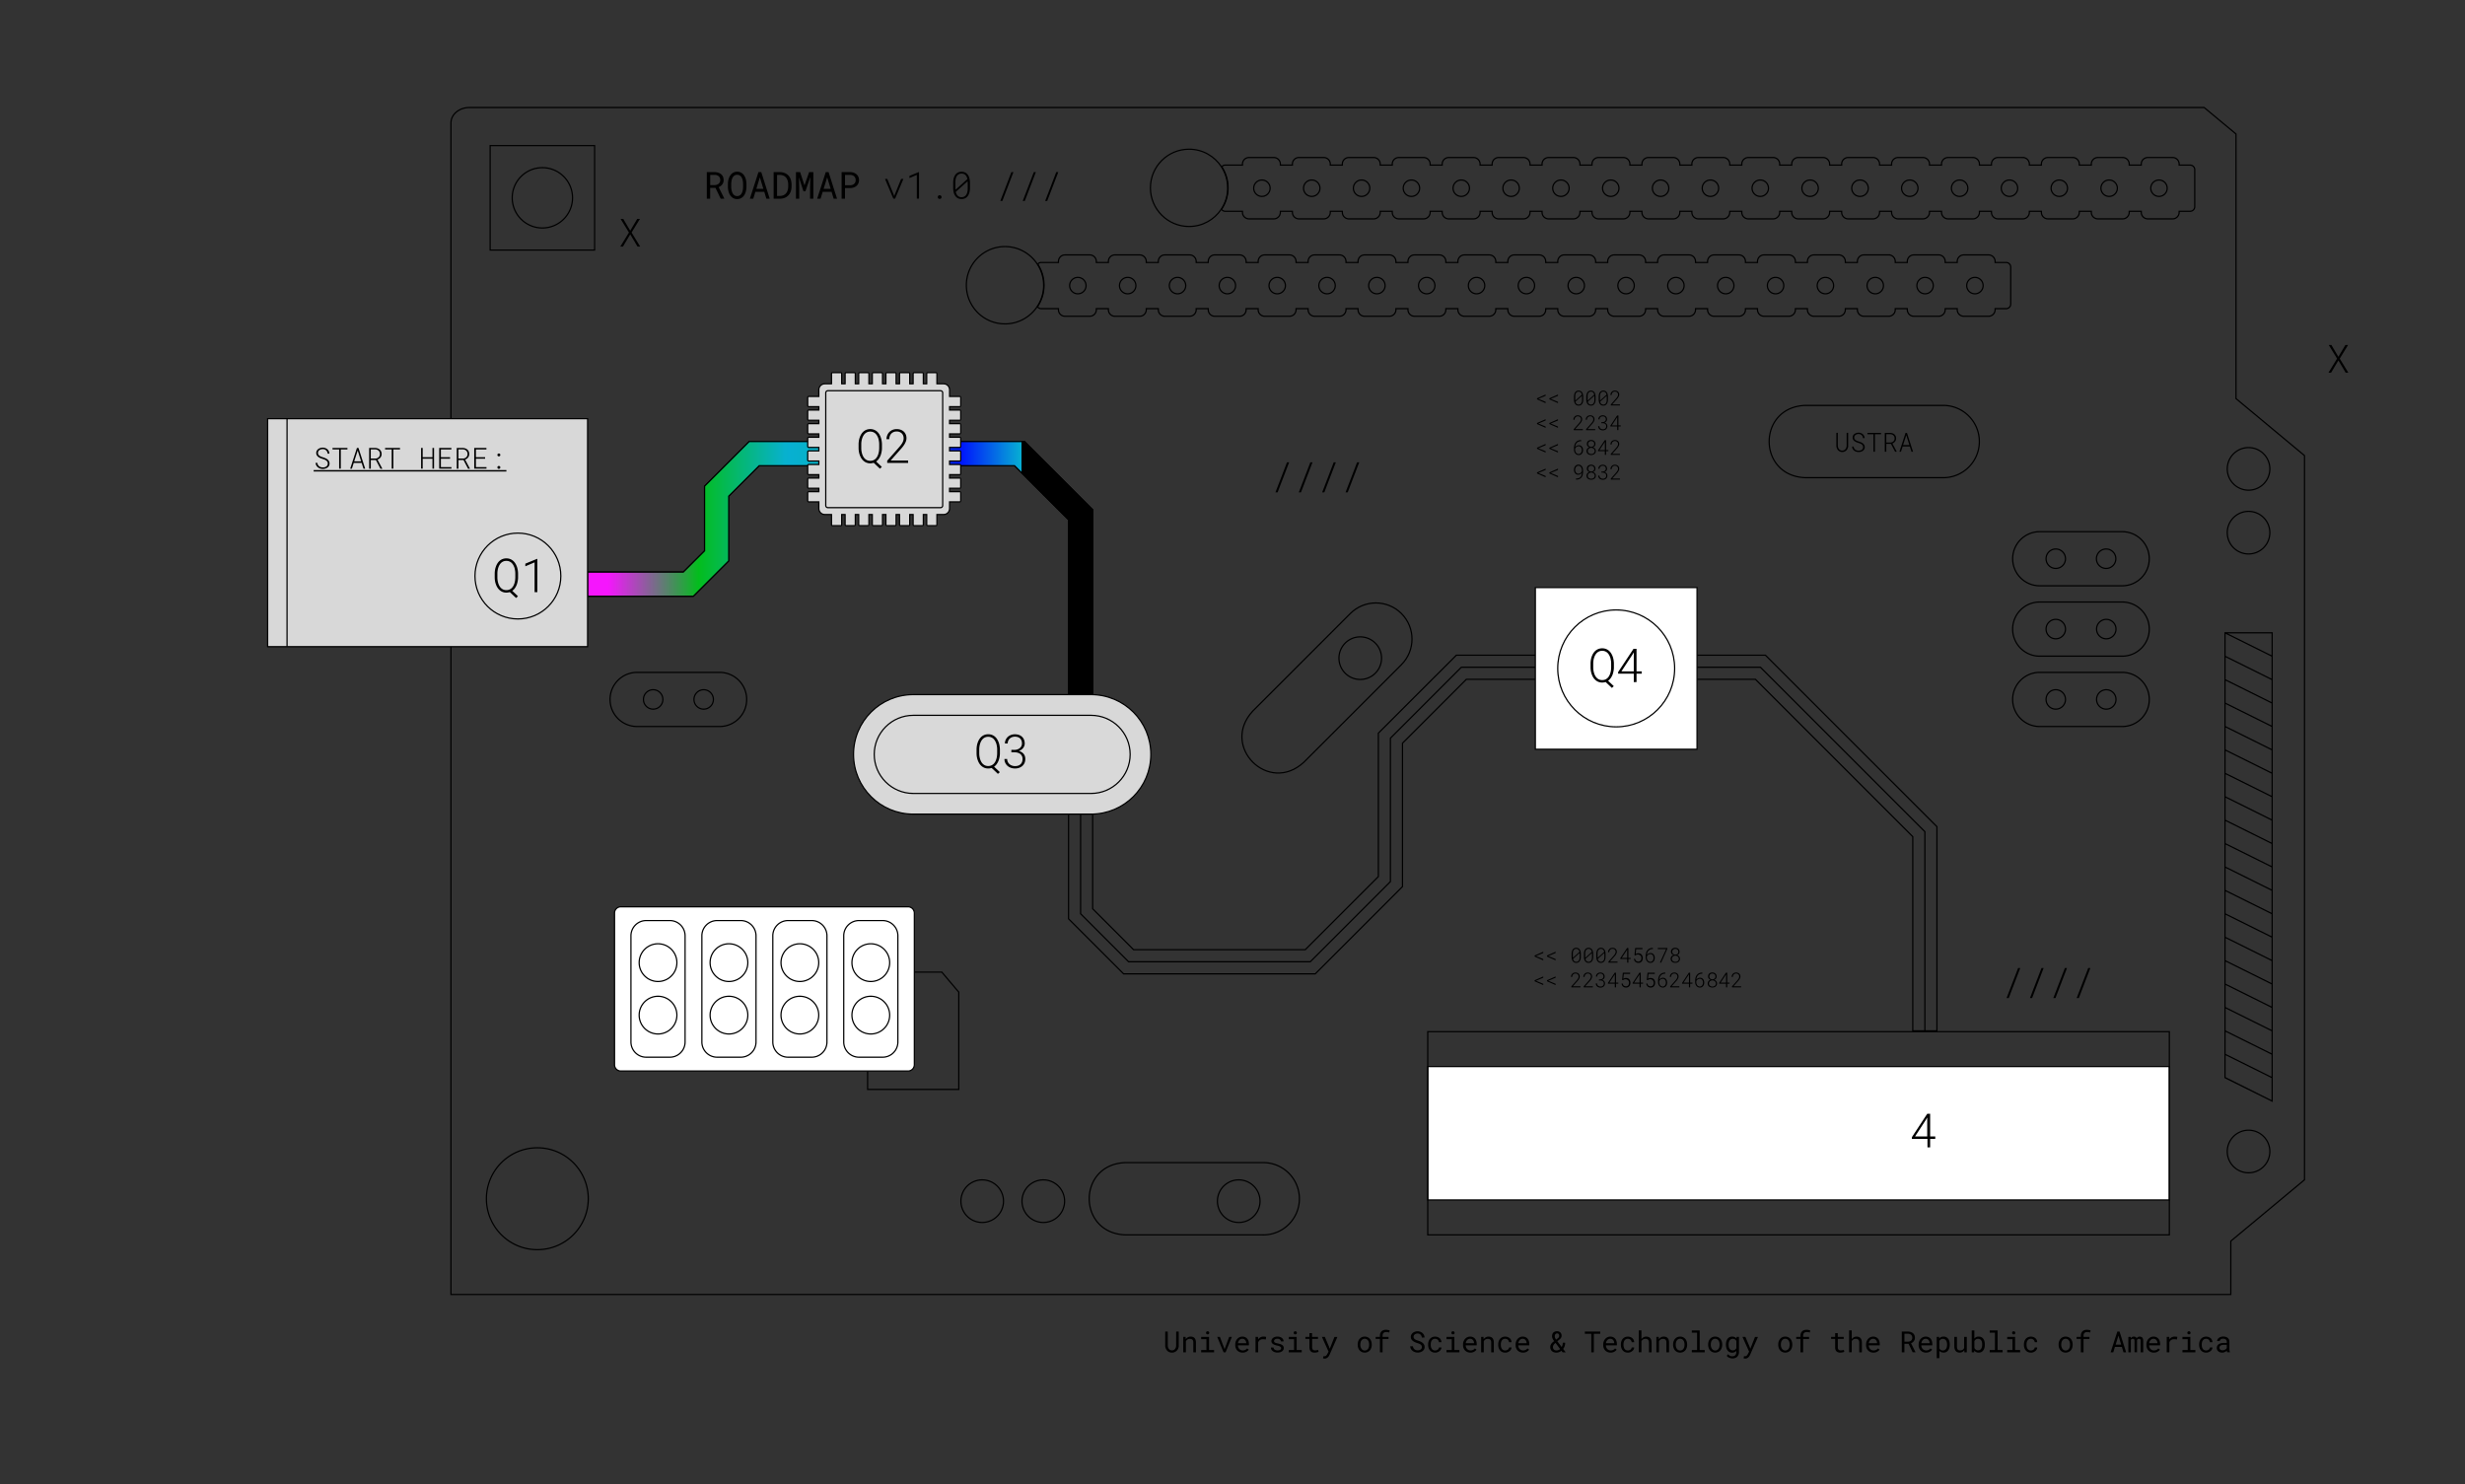 
<svg viewBox="0 0 1013 610" fill="none" xmlns="http://www.w3.org/2000/svg"><rect x="0" y="0" width="1013" height="610" fill="#333333" stroke="none"/><path d="M795.99 423.61h-9.93v-79.79l-64.659-64.66H602.6l-26.24 26.23v58.94l-35.85 35.85h-78.77l-22.62-22.62V213.57l-22.21-22.2H311.99l-12.52 12.52v26.58l-14.55 14.54h-43.44v-9.92h39.33l8.74-8.73v-26.58l18.33-18.33h113.14l28.02 28.02v163.98l16.81 16.81h70.551l30.039-30.04v-58.94l32.05-32.04h127.02l70.48 70.47v83.9Z" stroke="#000" stroke-width=".5" stroke-miterlimit="10"/><path d="M241.48 240.05h41.39l11.64-11.64v-26.57l15.43-15.43h109.03l25.11 25.11V375.5l19.71 19.72h74.661l32.95-32.95v-58.93l29.139-29.14H723.461l67.57 67.56v81.85" stroke="#000" stroke-width=".5" stroke-miterlimit="10"/><path d="M385.9,191.4H312l-12.5,12.5v26.6L284.9,245h-43.4v-9.9h39.3l8.7-8.7v-26.6l18.3-18.3H385M439.12 314.73V213.57l-22.21-22.2H311.99l-12.52 12.52v26.58l-14.55 14.54h-43.44v-9.92h39.33l8.74-8.73v-26.58l18.33-18.33h113.14l28.02 28.02v105.78" fill="url(#a)"/><path d="M439.12 314.73V213.57l-22.21-22.2H311.99l-12.52 12.52v26.58l-14.55 14.54h-43.44v-9.92h39.33l8.74-8.73v-26.58l18.33-18.33h113.14l28.02 28.02v105.78" stroke="#000" stroke-width=".5"/><path d="M192.9 44.18h712.91l13.08 10.88V163.8l28.15 23.42v297.6l-30.28 25.19v21.93H185.32V50.49c0-3.48 3.4-6.31 7.58-6.31Z" stroke="#000" stroke-width=".5" stroke-miterlimit="10"/><path d="M891.498 438.29h-304.76v54.81h304.76v-54.81Z" fill="#fff" class="Q1Q2" stroke="#000" stroke-width=".5" stroke-miterlimit="10"/><path d="M891.498 423.95h-304.76v83.5h304.76v-83.5ZM872.132 218.48h-33.91c-6.142 0-11.12 4.979-11.12 11.12v.01c0 6.141 4.978 11.12 11.12 11.12h33.91c6.141 0 11.12-4.979 11.12-11.12v-.01c0-6.141-4.979-11.12-11.12-11.12Z" stroke="#000" stroke-width=".5" stroke-miterlimit="10"/><path d="M844.83 233.59a3.99 3.99 0 1 0-.002-7.982 3.99 3.99 0 0 0 .002 7.982ZM865.521 233.59a3.99 3.99 0 1 0 0-7.98 3.99 3.99 0 0 0 0 7.98ZM222.89 93.68c6.843 0 12.39-5.547 12.39-12.39 0-6.843-5.547-12.39-12.39-12.39-6.843 0-12.39 5.547-12.39 12.39 0 6.843 5.547 12.39 12.39 12.39ZM872.132 247.39h-33.91c-6.142 0-11.12 4.979-11.12 11.12v.01c0 6.142 4.978 11.12 11.12 11.12h33.91c6.141 0 11.12-4.978 11.12-11.12v-.01c0-6.141-4.979-11.12-11.12-11.12Z" stroke="#000" stroke-width=".5" stroke-miterlimit="10"/><path d="M844.83 262.5a3.99 3.99 0 1 0 0-7.98 3.99 3.99 0 0 0 0 7.98ZM865.521 262.5a3.99 3.99 0 1 0 .001-7.979 3.99 3.99 0 0 0-.001 7.979ZM872.132 276.3h-33.91c-6.142 0-11.12 4.978-11.12 11.12v.01c0 6.141 4.978 11.12 11.12 11.12h33.91c6.141 0 11.12-4.979 11.12-11.12v-.01c0-6.142-4.979-11.12-11.12-11.12Z" stroke="#000" stroke-width=".5" stroke-miterlimit="10"/><path d="M844.83 291.41a3.99 3.99 0 1 0 0-7.98 3.99 3.99 0 0 0 0 7.98ZM865.521 291.41a3.99 3.99 0 1 0 .001-7.979 3.99 3.99 0 0 0-.001 7.979ZM295.729 276.3h-33.91c-6.141 0-11.12 4.978-11.12 11.12v.01c0 6.141 4.979 11.12 11.12 11.12h33.91c6.142 0 11.12-4.979 11.12-11.12v-.01c0-6.142-4.978-11.12-11.12-11.12Z" stroke="#000" stroke-width=".5" stroke-miterlimit="10"/><path d="M268.42 291.41a3.99 3.99 0 1 0 0-7.98 3.99 3.99 0 0 0 0 7.98ZM289.119 291.41a3.99 3.99 0 1 0 .001-7.979 3.99 3.99 0 0 0-.001 7.979ZM403.641 502.35a8.75 8.75 0 1 0 0-17.5 8.75 8.75 0 0 0 0 17.5ZM428.75 502.35a8.75 8.75 0 1 0 0-17.5 8.75 8.75 0 0 0 0 17.5ZM509.059 502.35a8.75 8.75 0 1 0 0-17.5 8.75 8.75 0 0 0 0 17.5ZM924.051 481.94a8.75 8.75 0 1 0-.001-17.501 8.75 8.75 0 0 0 .001 17.501ZM924.051 201.43a8.75 8.75 0 1 0 0-17.5 8.75 8.75 0 0 0 0 17.5ZM924.051 227.64a8.75 8.75 0 1 0 0-17.5 8.75 8.75 0 0 0 0 17.5ZM220.821 513.53c11.559 0 20.93-9.371 20.93-20.93s-9.371-20.93-20.93-20.93c-11.56 0-20.93 9.371-20.93 20.93s9.37 20.93 20.93 20.93Z" stroke="#000" stroke-width=".5" stroke-miterlimit="10"/><path d="M759.528 183.13c0 .36-.06.69-.18 1-.12.31-.28.59-.49.83a2.31 2.31 0 0 1-1.77.78 2.27 2.27 0 0 1-1.77-.78c-.21-.23-.37-.51-.49-.83-.12-.32-.17-.65-.18-1.01v-5.26h.61v5.26c.01.27.06.52.14.77.08.25.2.46.36.65.15.19.34.34.56.45.22.11.48.17.77.17.29 0 .54-.06.76-.17.22-.11.41-.27.56-.46.15-.19.27-.41.35-.65.08-.25.12-.5.13-.77v-5.26h.62v5.26l.02.02ZM765.469 183.03c-.12-.19-.28-.35-.47-.48-.19-.13-.4-.24-.63-.32-.23-.08-.45-.17-.67-.23-.26-.08-.53-.18-.8-.29-.27-.11-.52-.25-.74-.41-.24-.17-.44-.38-.59-.62-.15-.24-.23-.54-.23-.89 0-.32.07-.61.22-.86s.33-.46.56-.63c.23-.17.49-.29.78-.38.29-.09.58-.13.88-.13.33 0 .64.05.94.16.3.11.56.26.79.46.22.2.4.43.54.71.14.28.21.59.22.93h-.65a2.2 2.2 0 0 0-.19-.69c-.1-.21-.22-.39-.38-.54-.16-.15-.34-.26-.56-.35-.21-.08-.45-.12-.71-.12-.22 0-.43.03-.64.09-.21.06-.4.15-.57.26-.17.12-.31.27-.41.45-.1.18-.16.39-.16.63 0 .26.06.48.18.66.12.18.27.33.46.45.19.13.4.23.62.32.22.09.44.16.65.22.28.09.57.19.85.31s.55.27.78.46c.23.17.41.39.56.64.14.25.22.55.22.89 0 .34-.07.64-.22.89s-.34.46-.57.63c-.24.17-.51.29-.8.38-.3.09-.6.13-.91.13-.36 0-.72-.06-1.06-.17a2.69 2.69 0 0 1-.89-.51c-.23-.19-.41-.42-.54-.69-.13-.26-.2-.56-.22-.9h.64c.03.28.11.53.22.74.11.21.27.39.45.53.18.15.39.25.63.33.24.07.49.11.76.11.23 0 .45-.03.67-.08.22-.06.42-.14.59-.26.17-.12.31-.27.42-.45.11-.18.16-.4.16-.66 0-.27-.06-.5-.18-.69v-.03ZM770.52 178.44v7.2h-.62v-7.2h-2.47v-.56h5.58v.56H770.52ZM775.189 182.39v3.25h-.63v-7.76h2.19c.34 0 .66.06.96.16.3.1.57.25.79.44.22.19.4.43.53.71.13.28.19.6.19.96 0 .26-.04.5-.11.71-.08.21-.18.41-.32.58-.13.17-.3.32-.48.45-.19.13-.39.24-.62.34l1.77 3.33v.07h-.67l-1.7-3.25h-1.92l.02.01Zm1.69-.55c.24 0 .47-.05.67-.13.21-.09.39-.2.55-.35.15-.15.27-.32.36-.52.09-.2.13-.43.13-.68 0-.27-.05-.51-.14-.73-.09-.21-.22-.39-.39-.54-.16-.15-.36-.26-.58-.34-.23-.08-.47-.12-.73-.12h-1.56v3.42h1.69v-.01ZM781.9 183.47l-.69 2.16h-.64l2.52-7.76h.58l2.5 7.76h-.64l-.69-2.16h-2.94Zm2.77-.58-1.29-4.06-1.3 4.06h2.59ZM261.872 89.95h1.11l-3.43 5.6 3.53 5.77h-1.09l-2.99-5.02-2.99 5.02h-1.09l3.54-5.77-3.43-5.6h1.1l2.86 4.85 2.88-4.85ZM963.841 141.77h1.11l-3.43 5.6 3.53 5.77h-1.09l-2.99-5.02-2.99 5.02h-1.09l3.54-5.77-3.43-5.6h1.1l2.86 4.85 2.88-4.85ZM524.141 202.34l4.75-12.35h.88l-4.74 12.35h-.89ZM533.742 202.34l4.75-12.35h.88l-4.74 12.35h-.89ZM543.34 202.34l4.75-12.35h.88l-4.74 12.35h-.89ZM552.949 202.34l4.75-12.35h.88l-4.74 12.35h-.89ZM631.641 164.09v-.41l3.54-1.56v.52l-2.8 1.17-.21.08.21.08 2.8 1.16v.53l-3.54-1.57ZM636.719 164.09v-.41l3.54-1.56v.52l-2.8 1.17-.21.08.21.08 2.8 1.16v.53l-3.54-1.57ZM650.522 165.18c-.08.3-.19.56-.35.78-.15.22-.35.4-.58.53-.23.13-.52.2-.85.2-.27 0-.51-.04-.72-.13-.21-.09-.39-.21-.55-.38-.22-.23-.39-.52-.49-.86-.1-.34-.15-.7-.15-1.09v-1.26c0-.34.04-.66.12-.96.08-.3.19-.57.35-.79.15-.22.35-.4.59-.52.24-.13.52-.19.84-.19.27 0 .51.05.73.14.21.09.39.22.54.38.21.22.37.51.47.85.1.34.15.71.16 1.1v1.26c0 .34-.04.66-.11.95v-.01Zm-.46-3a2.35 2.35 0 0 0-.16-.51c-.07-.15-.16-.28-.27-.39-.11-.11-.24-.19-.38-.25-.15-.06-.32-.09-.51-.09-.25 0-.46.05-.62.14-.17.09-.31.22-.43.39s-.21.38-.26.63c-.06.25-.08.52-.08.79v1.05a3.42 3.42 0 0 0 .05.65l2.67-2.41h-.01Zm.08 1.15c0-.09 0-.2-.01-.32 0-.13-.02-.24-.03-.35l-2.67 2.4c.04.18.09.35.17.5a1.187 1.187 0 0 0 .65.62c.15.06.31.08.5.08.24 0 .45-.05.62-.15.17-.1.31-.23.42-.4.13-.18.22-.39.27-.64.05-.25.08-.51.08-.78v-.98.02ZM655.6 165.18c-.08.3-.19.56-.35.78-.15.22-.35.4-.58.53-.23.13-.52.2-.85.2-.27 0-.51-.04-.72-.13-.21-.09-.39-.21-.55-.38-.22-.23-.39-.52-.49-.86-.1-.34-.15-.7-.15-1.09v-1.26c0-.34.04-.66.12-.96.08-.3.19-.57.35-.79.15-.22.35-.4.59-.52.24-.13.52-.19.84-.19.27 0 .51.05.73.14.21.09.39.22.54.38.21.22.37.51.47.85.1.34.15.71.16 1.1v1.26c0 .34-.04.66-.11.95v-.01Zm-.46-3a2.35 2.35 0 0 0-.16-.51c-.07-.15-.16-.28-.27-.39-.11-.11-.24-.19-.38-.25-.15-.06-.32-.09-.51-.09-.25 0-.46.05-.62.14-.17.09-.31.22-.43.39s-.21.38-.26.63c-.06.25-.08.52-.08.79v1.05a3.42 3.42 0 0 0 .05.65l2.67-2.41h-.01Zm.08 1.15c0-.09 0-.2-.01-.32 0-.13-.02-.24-.03-.35l-2.67 2.4c.04.18.09.35.17.5a1.187 1.187 0 0 0 .65.62c.15.06.31.08.5.08.24 0 .45-.05.62-.15.17-.1.31-.23.42-.4.13-.18.22-.39.27-.64.05-.25.08-.51.08-.78v-.98.02ZM660.682 165.18c-.08.3-.19.56-.35.78-.15.22-.35.4-.58.53-.23.13-.52.2-.85.2-.27 0-.51-.04-.72-.13-.21-.09-.39-.21-.55-.38-.22-.23-.39-.52-.49-.86-.1-.34-.15-.7-.15-1.09v-1.26c0-.34.04-.66.12-.96.08-.3.19-.57.35-.79.15-.22.35-.4.59-.52.24-.13.52-.19.84-.19.27 0 .51.05.73.14.21.09.39.22.54.38.21.22.37.51.47.85.1.34.15.71.16 1.1v1.26c0 .34-.04.66-.11.95v-.01Zm-.46-3a2.35 2.35 0 0 0-.16-.51c-.07-.15-.16-.28-.27-.39-.11-.11-.24-.19-.38-.25-.15-.06-.32-.09-.51-.09-.25 0-.46.05-.62.14-.17.09-.31.22-.43.39s-.21.38-.26.63c-.06.25-.08.52-.08.79v1.05a3.42 3.42 0 0 0 .05.65l2.67-2.41h-.01Zm.08 1.15c0-.09 0-.2-.01-.32 0-.13-.02-.24-.03-.35l-2.67 2.4c.04.18.09.35.17.5a1.187 1.187 0 0 0 .65.62c.15.06.31.08.5.08.24 0 .45-.05.62-.15.17-.1.31-.23.42-.4.13-.18.22-.39.27-.64.05-.25.08-.51.08-.78v-.98.02ZM661.97 166.6v-.39l1.97-2.23c.15-.17.28-.32.4-.48.12-.15.23-.3.32-.45.09-.15.16-.29.21-.44.05-.15.07-.3.07-.46 0-.18-.03-.35-.09-.5a1.16 1.16 0 0 0-.26-.39c-.11-.11-.25-.19-.4-.25-.15-.06-.33-.09-.52-.09-.21 0-.4.04-.56.11-.16.07-.3.17-.42.29-.12.13-.2.27-.27.44-.07.17-.09.35-.1.56h-.5c0-.25.05-.48.14-.7.09-.22.21-.41.37-.58.16-.17.35-.3.57-.39.22-.1.48-.14.76-.14.26 0 .51.04.72.12.22.08.4.19.56.33.15.15.27.32.36.52.09.2.13.42.13.67 0 .2-.04.39-.11.58-.07.19-.16.37-.27.55-.11.18-.24.35-.38.52-.14.17-.28.33-.43.49l-1.68 1.89h3.16v.43h-3.77l.02-.01ZM631.641 174.24v-.41l3.54-1.56v.52l-2.8 1.17-.21.08.21.08 2.8 1.16v.53l-3.54-1.57ZM636.719 174.24v-.41l3.54-1.56v.52l-2.8 1.17-.21.08.21.08 2.8 1.16v.53l-3.54-1.57ZM646.732 176.76v-.39l1.97-2.23c.15-.17.28-.32.4-.48.12-.15.23-.3.32-.45.09-.15.16-.29.21-.44.05-.15.07-.3.07-.46 0-.18-.03-.35-.09-.5a1.16 1.16 0 0 0-.26-.39c-.11-.11-.25-.19-.4-.25-.15-.06-.33-.09-.52-.09-.21 0-.4.04-.56.11-.16.07-.3.17-.42.29-.12.13-.2.27-.27.44-.07.17-.09.35-.1.56h-.5c0-.25.05-.48.14-.7.09-.22.21-.41.37-.58.16-.17.35-.3.57-.39.22-.1.48-.14.76-.14.26 0 .51.04.72.12.22.08.4.19.56.33.15.15.27.32.36.52.09.2.13.42.13.67 0 .2-.04.39-.11.58-.07.19-.16.37-.27.55-.11.18-.24.35-.38.52-.14.17-.28.33-.43.49l-1.68 1.89h3.16v.43h-3.77l.02-.01ZM651.81 176.76v-.39l1.97-2.23c.15-.17.28-.32.4-.48.12-.15.23-.3.32-.45.09-.15.16-.29.21-.44.05-.15.07-.3.07-.46 0-.18-.03-.35-.09-.5a1.16 1.16 0 0 0-.26-.39c-.11-.11-.25-.19-.4-.25-.15-.06-.33-.09-.52-.09-.21 0-.4.04-.56.11-.16.07-.3.17-.42.29-.12.13-.2.27-.27.44-.07.17-.09.35-.1.56h-.5c0-.25.05-.48.14-.7.09-.22.21-.41.37-.58.16-.17.35-.3.57-.39.22-.1.48-.14.76-.14.26 0 .51.04.72.12.22.08.4.19.56.33.15.15.27.32.36.52.09.2.13.42.13.67 0 .2-.04.39-.11.58-.07.19-.16.37-.27.55-.11.18-.24.35-.38.52-.14.17-.28.33-.43.49l-1.68 1.89h3.16v.43h-3.77l.02-.01ZM658.511 173.48c.19 0 .38-.03.55-.08.17-.05.32-.13.45-.23s.23-.22.3-.36c.07-.14.11-.31.11-.5s-.03-.37-.09-.52a1.16 1.16 0 0 0-.26-.39c-.11-.1-.24-.18-.4-.23-.16-.05-.33-.08-.52-.08s-.36.03-.52.09a1.214 1.214 0 0 0-.69.64c-.07.15-.1.32-.1.51h-.5c0-.24.05-.46.14-.66.09-.2.22-.38.38-.53.16-.15.35-.26.57-.35a2.297 2.297 0 0 1 1.43-.01c.21.07.4.18.56.33.16.14.28.32.37.52.09.21.13.44.13.7 0 .15-.02.3-.07.43-.05.14-.12.26-.21.38a1.676 1.676 0 0 1-.76.55c.19.05.35.12.5.21.15.09.27.2.37.32.1.12.17.26.22.42.05.15.08.32.08.49 0 .27-.05.51-.14.72-.1.21-.23.39-.39.54-.17.15-.37.26-.59.34-.23.08-.47.12-.73.12s-.51-.04-.74-.12c-.23-.08-.43-.19-.6-.34-.17-.15-.31-.33-.42-.54-.1-.21-.16-.45-.16-.72h.5c0 .2.04.37.12.53.07.16.18.29.31.4.13.11.28.2.45.26.17.06.36.09.56.09.2 0 .38-.03.55-.08a1.154 1.154 0 0 0 .71-.65c.07-.16.1-.34.1-.55 0-.22-.04-.41-.12-.56-.08-.16-.19-.28-.32-.38-.14-.1-.3-.17-.49-.22-.18-.05-.38-.07-.58-.07h-.5v-.43h.5l-.06.01ZM666.039 174.82v.42h-.94v1.52h-.5v-1.52h-2.829v-.29l2.79-4.21h.539v4.07h.94v.01Zm-1.43 0v-3.43l-.239.4-2 3.03h2.239ZM631.641 184.4v-.41l3.54-1.56v.52l-2.8 1.17-.21.08.21.08 2.8 1.16v.53l-3.54-1.57ZM636.719 184.4v-.41l3.54-1.56v.52l-2.8 1.17-.21.08.21.08 2.8 1.16v.53l-3.54-1.57ZM649.762 181.3h-.07c-.39 0-.73.07-1.02.2-.29.13-.52.3-.71.51-.2.22-.35.48-.45.78-.1.3-.17.61-.18.94.08-.12.17-.22.28-.31.11-.09.23-.18.36-.24.13-.07.26-.12.41-.15.15-.03.3-.06.45-.06.29 0 .54.06.76.17.22.11.4.26.54.44s.25.4.32.63a2.582 2.582 0 0 1 0 1.5c-.07.25-.19.47-.34.66-.15.19-.34.34-.56.46-.22.12-.48.17-.77.17-.29 0-.57-.06-.81-.18-.24-.12-.44-.28-.6-.48-.17-.2-.31-.44-.4-.72-.09-.27-.14-.55-.14-.84v-.53c0-.47.06-.92.17-1.36.11-.44.32-.82.61-1.16.23-.28.53-.49.88-.65.35-.15.76-.23 1.22-.24h.07v.45l-.02.01Zm-1.49 2.16c-.15.05-.29.12-.42.21s-.24.2-.34.32c-.09.13-.16.27-.21.42v.38c0 .26.04.5.11.71.07.22.17.4.3.56.13.16.28.28.46.37.18.09.37.13.58.13.21 0 .4-.05.56-.14.16-.09.29-.21.4-.36.11-.15.19-.32.25-.51s.08-.4.08-.6c0-.2-.03-.4-.08-.59-.06-.19-.14-.35-.25-.5-.11-.15-.25-.26-.42-.35a1.17 1.17 0 0 0-.57-.13c-.16 0-.31.02-.46.07l.01.01ZM655.57 182.97c-.07.16-.16.31-.28.43-.08.09-.18.17-.29.24-.11.07-.22.13-.34.18.17.06.32.13.46.22s.27.2.37.33c.1.13.18.27.24.43.06.16.09.33.09.51 0 .27-.05.51-.16.72-.1.21-.24.38-.42.52s-.38.25-.61.32a2.523 2.523 0 0 1-1.47 0 1.69 1.69 0 0 1-.61-.32c-.18-.14-.32-.32-.42-.52-.1-.21-.15-.45-.15-.72 0-.18.03-.35.09-.51.06-.16.14-.3.24-.43.1-.13.22-.24.36-.33.14-.09.29-.17.46-.23a1.94 1.94 0 0 1-.4-.22c-.12-.09-.23-.19-.32-.31a1.33 1.33 0 0 1-.28-.85c0-.26.04-.49.13-.69.09-.2.21-.37.37-.51s.34-.24.56-.32c.21-.07.44-.11.69-.11.25 0 .48.04.69.11.21.07.4.18.56.32.16.14.29.31.38.51.09.2.141.43.141.69 0 .19-.031.37-.101.53l.02.01Zm-.35 1.81a1.23 1.23 0 0 0-.31-.4c-.13-.11-.279-.19-.449-.25-.17-.06-.351-.09-.541-.09-.19 0-.37.03-.54.09-.17.06-.32.14-.45.25-.13.11-.23.25-.31.41-.08.16-.11.34-.11.53s.04.38.11.54c.07.16.18.29.31.39.13.1.28.18.45.24a1.922 1.922 0 0 0 1.09 0c.17-.05.32-.13.45-.24.13-.1.23-.23.31-.39.08-.16.12-.34.12-.54s-.04-.38-.12-.53l-.01-.01Zm-.139-2.83a1.19 1.19 0 0 0-.271-.38c-.12-.1-.249-.19-.409-.24-.15-.06-.321-.09-.491-.09-.17 0-.34.03-.49.08-.15.05-.279.14-.399.24-.11.1-.201.23-.271.38-.06.15-.099.32-.099.5s.029.35.099.49.161.27.271.37c.12.1.249.18.399.23a1.525 1.525 0 0 0 .971 0c.15-.05.289-.13.399-.23.12-.1.21-.22.27-.37.07-.14.1-.31.1-.49s-.03-.34-.1-.49h.021ZM660.961 184.97v.42h-.94v1.52h-.5v-1.52h-2.83v-.29l2.79-4.21h.54v4.07h.94v.01Zm-1.43 0v-3.43l-.24.4-2 3.03H659.531ZM661.97 186.91v-.39l1.97-2.23c.15-.17.28-.32.4-.48.12-.15.23-.3.32-.45.09-.15.16-.29.21-.44.05-.15.07-.3.07-.46 0-.18-.03-.35-.09-.5a1.16 1.16 0 0 0-.26-.39c-.11-.11-.25-.19-.4-.25-.15-.06-.33-.09-.52-.09-.21 0-.4.04-.56.11-.16.07-.3.17-.42.29-.12.13-.2.27-.27.44-.07.17-.09.35-.1.56h-.5c0-.25.05-.48.14-.7.09-.22.21-.41.37-.58.16-.17.35-.3.57-.39.22-.1.48-.14.76-.14.26 0 .51.04.72.12.22.08.4.19.56.33.15.15.27.32.36.52.09.2.13.42.13.67 0 .2-.04.39-.11.58-.07.19-.16.37-.27.55-.11.18-.24.35-.38.52-.14.17-.28.33-.43.49l-1.68 1.89h3.16v.43h-3.77l.02-.01ZM631.641 194.55v-.41l3.54-1.56v.52l-2.8 1.17-.21.08.21.08 2.8 1.16v.53l-3.54-1.57ZM636.719 194.55v-.41l3.54-1.56v.52l-2.8 1.17-.21.08.21.08 2.8 1.16v.53l-3.54-1.57ZM648.8 196.48c.28-.12.52-.28.7-.5.2-.23.34-.49.42-.78.08-.29.13-.6.14-.93v-.04c-.07.12-.16.24-.26.34-.1.1-.21.19-.34.27-.13.08-.27.14-.42.18-.15.04-.32.06-.49.06-.28 0-.53-.06-.75-.18-.22-.12-.4-.27-.54-.46-.15-.19-.25-.41-.33-.65a2.582 2.582 0 0 1 .01-1.52c.08-.26.19-.48.35-.68.15-.19.34-.35.57-.47.23-.12.49-.18.78-.18.33 0 .61.06.84.18.24.12.43.28.58.48.17.22.29.49.37.8.08.31.12.62.13.94v.48c0 .45-.05.89-.16 1.32-.1.43-.29.8-.57 1.12-.21.25-.49.45-.83.6-.34.15-.76.23-1.24.23h-.11v-.45h.11c.4 0 .75-.06 1.04-.18v.02Zm.3-1.89c.15-.06.3-.13.43-.23s.24-.21.33-.35c.09-.13.17-.28.22-.44v-.24c0-.27-.03-.52-.1-.75-.06-.23-.15-.44-.27-.61a1.43 1.43 0 0 0-.44-.41 1.2 1.2 0 0 0-.61-.15c-.22 0-.42.05-.58.15-.17.09-.31.22-.42.38a2.079 2.079 0 0 0-.26 1.71 1.518 1.518 0 0 0 .65.88c.16.09.35.14.56.14.17 0 .33-.03.48-.08h.01ZM655.57 193.13c-.07.16-.16.31-.28.43-.08.09-.18.17-.29.24-.11.07-.22.13-.34.18.17.06.32.13.46.22s.27.2.37.33c.1.13.18.27.24.43.06.16.09.33.09.51 0 .27-.05.51-.16.72-.1.21-.24.38-.42.52s-.38.25-.61.32a2.523 2.523 0 0 1-1.47 0 1.69 1.69 0 0 1-.61-.32c-.18-.14-.32-.32-.42-.52-.1-.21-.15-.45-.15-.72 0-.18.03-.35.09-.51.06-.16.14-.3.24-.43.1-.13.22-.24.36-.33.14-.09.29-.17.46-.23a1.94 1.94 0 0 1-.4-.22c-.12-.09-.23-.19-.32-.31a1.33 1.33 0 0 1-.28-.85c0-.26.04-.49.13-.69.09-.2.21-.37.37-.51s.34-.24.56-.32c.21-.07.44-.11.69-.11.25 0 .48.04.69.11.21.07.4.18.56.32.16.14.29.31.38.51.09.2.141.43.141.69 0 .19-.031.37-.101.53l.02.01Zm-.35 1.81a1.23 1.23 0 0 0-.31-.4c-.13-.11-.279-.19-.449-.25-.17-.06-.351-.09-.541-.09-.19 0-.37.03-.54.09-.17.06-.32.14-.45.25-.13.11-.23.25-.31.41-.08.16-.11.34-.11.53s.04.38.11.54c.07.16.18.29.31.39.13.1.28.18.45.24a1.922 1.922 0 0 0 1.09 0c.17-.05.32-.13.45-.24.13-.1.23-.23.31-.39.08-.16.12-.34.12-.54s-.04-.38-.12-.53l-.01-.01Zm-.139-2.83a1.19 1.19 0 0 0-.271-.38c-.12-.1-.249-.19-.409-.24-.15-.06-.321-.09-.491-.09-.17 0-.34.03-.49.08-.15.05-.279.14-.399.24-.11.1-.201.23-.271.38-.06.15-.099.32-.099.5s.029.35.099.49.161.27.271.37c.12.1.249.18.399.23a1.525 1.525 0 0 0 .971 0c.15-.05.289-.13.399-.23.12-.1.21-.22.27-.37.07-.14.1-.31.1-.49s-.03-.34-.1-.49h.021ZM658.511 193.79c.19 0 .38-.03.55-.08.17-.05.32-.13.45-.23s.23-.22.3-.36c.07-.14.11-.31.11-.5s-.03-.37-.09-.52a1.16 1.16 0 0 0-.26-.39c-.11-.1-.24-.18-.4-.23-.16-.05-.33-.08-.52-.08s-.36.03-.52.09a1.214 1.214 0 0 0-.69.64c-.07.15-.1.32-.1.51h-.5c0-.24.05-.46.14-.66.09-.2.22-.38.38-.53.16-.15.35-.26.57-.35a2.297 2.297 0 0 1 1.43-.01c.21.07.4.18.56.33.16.14.28.32.37.52.09.21.13.44.13.7 0 .15-.02.3-.07.43-.05.14-.12.26-.21.38a1.676 1.676 0 0 1-.76.55c.19.05.35.12.5.21.15.09.27.2.37.32.1.12.17.26.22.42.05.15.08.32.08.49 0 .27-.05.51-.14.72-.1.21-.23.39-.39.54-.17.15-.37.26-.59.34-.23.08-.47.12-.73.12s-.51-.04-.74-.12c-.23-.08-.43-.19-.6-.34-.17-.15-.31-.33-.42-.54-.1-.21-.16-.45-.16-.72h.5c0 .2.04.37.12.53.07.16.18.29.31.4.13.11.28.2.45.26.17.06.36.09.56.09.2 0 .38-.03.55-.08a1.154 1.154 0 0 0 .71-.65c.07-.16.1-.34.1-.55 0-.22-.04-.41-.12-.56-.08-.16-.19-.28-.32-.38-.14-.1-.3-.17-.49-.22-.18-.05-.38-.07-.58-.07h-.5v-.43h.5l-.06.01ZM661.97 197.07v-.39l1.97-2.23c.15-.17.28-.32.4-.48.12-.15.23-.3.32-.45.09-.15.16-.29.21-.44.05-.15.07-.3.07-.46 0-.18-.03-.35-.09-.5a1.16 1.16 0 0 0-.26-.39c-.11-.11-.25-.19-.4-.25-.15-.06-.33-.09-.52-.09-.21 0-.4.04-.56.11-.16.07-.3.17-.42.29-.12.13-.2.27-.27.44-.07.17-.09.35-.1.56h-.5c0-.25.05-.48.14-.7.09-.22.21-.41.37-.58.16-.17.35-.3.57-.39.22-.1.48-.14.76-.14.26 0 .51.04.72.12.22.08.4.19.56.33.15.15.27.32.36.52.09.2.13.42.13.67 0 .2-.04.39-.11.58-.07.19-.16.37-.27.55-.11.18-.24.35-.38.52-.14.17-.28.33-.43.49l-1.68 1.89h3.16v.43h-3.77l.02-.01ZM630.66 393.07v-.41l3.54-1.56v.52l-2.8 1.17-.21.08.21.08 2.8 1.16v.53l-3.54-1.57ZM635.738 393.07v-.41l3.54-1.56v.52l-2.8 1.17-.21.08.21.08 2.8 1.16v.53l-3.54-1.57ZM649.542 394.16c-.08.3-.19.56-.35.78-.15.22-.35.4-.58.53-.23.13-.52.2-.85.2-.27 0-.51-.04-.72-.13-.21-.09-.39-.21-.55-.38-.22-.23-.39-.52-.49-.86-.1-.34-.15-.7-.15-1.09v-1.26c0-.34.04-.66.12-.96.08-.3.19-.57.35-.79.15-.22.35-.4.59-.53s.52-.19.84-.19c.27 0 .51.04.73.14.21.09.39.22.54.38.21.22.37.51.47.85.1.34.15.71.16 1.1v1.26c0 .34-.04.66-.11.95Zm-.46-3a2.35 2.35 0 0 0-.16-.51c-.07-.15-.16-.28-.27-.39-.11-.11-.24-.2-.38-.25-.15-.06-.32-.09-.51-.09-.25 0-.46.05-.62.14-.17.09-.31.22-.43.39s-.21.38-.26.63c-.06.25-.08.52-.08.79v1.05c0 .11 0 .21.01.32.01.11.02.22.04.33l2.67-2.41h-.01Zm.08 1.15c0-.09 0-.2-.01-.32 0-.13-.02-.24-.03-.35l-2.67 2.4c.04.18.09.35.17.5a1.187 1.187 0 0 0 .65.62c.15.06.31.08.5.08.24 0 .45-.05.62-.15.17-.1.31-.23.42-.4.13-.18.22-.39.27-.64.05-.25.08-.5.08-.78v-.97.01ZM654.62 394.16c-.08.3-.19.56-.35.78-.15.22-.35.4-.58.53-.23.13-.52.2-.85.2-.27 0-.51-.04-.72-.13-.21-.09-.39-.21-.55-.38-.22-.23-.39-.52-.49-.86-.1-.34-.15-.7-.15-1.09v-1.26c0-.34.04-.66.12-.96.08-.3.19-.57.35-.79.15-.22.35-.4.59-.53s.52-.19.84-.19c.27 0 .51.04.73.14.21.09.39.22.54.38.21.22.37.51.47.85.1.34.15.71.16 1.1v1.26c0 .34-.04.66-.11.95Zm-.46-3a2.35 2.35 0 0 0-.16-.51c-.07-.15-.16-.28-.27-.39-.11-.11-.24-.2-.38-.25-.15-.06-.32-.09-.51-.09-.25 0-.46.05-.62.14-.17.09-.31.22-.43.39s-.21.38-.26.63c-.06.25-.08.52-.08.79v1.05a3.42 3.42 0 0 0 .05.65l2.67-2.41h-.01Zm.08 1.15c0-.09 0-.2-.01-.32 0-.13-.02-.24-.03-.35l-2.67 2.4c.04.18.09.35.17.5a1.187 1.187 0 0 0 .65.62c.15.06.31.08.5.08.24 0 .45-.05.62-.15.17-.1.31-.23.42-.4.13-.18.22-.39.27-.64.05-.25.08-.5.08-.78v-.97.01ZM659.702 394.16c-.08.3-.19.56-.35.78-.15.22-.35.4-.58.53-.23.13-.52.2-.85.2-.27 0-.51-.04-.72-.13-.21-.09-.39-.21-.55-.38-.22-.23-.39-.52-.49-.86-.1-.34-.15-.7-.15-1.09v-1.26c0-.34.04-.66.12-.96.08-.3.19-.57.35-.79.15-.22.35-.4.59-.53s.52-.19.84-.19c.27 0 .51.04.73.14.21.09.39.22.54.38.21.22.37.51.47.85.1.34.15.71.16 1.1v1.26c0 .34-.04.66-.11.95Zm-.46-3a2.35 2.35 0 0 0-.16-.51c-.07-.15-.16-.28-.27-.39-.11-.11-.24-.2-.38-.25-.15-.06-.32-.09-.51-.09-.25 0-.46.05-.62.14-.17.09-.31.22-.43.39s-.21.38-.26.63c-.06.25-.08.52-.08.79v1.05a3.42 3.42 0 0 0 .05.65l2.67-2.41h-.01Zm.08 1.15c0-.09 0-.2-.01-.32 0-.13-.02-.24-.03-.35l-2.67 2.4c.04.18.09.35.17.5a1.187 1.187 0 0 0 .65.62c.15.06.31.08.5.08.24 0 .45-.05.62-.15.17-.1.31-.23.42-.4.13-.18.22-.39.27-.64.05-.25.08-.5.08-.78v-.97.01ZM660.982 395.58v-.39l1.97-2.23c.15-.17.28-.32.4-.48.12-.16.23-.3.32-.45.09-.15.16-.29.21-.44.05-.15.07-.3.07-.46 0-.18-.03-.35-.09-.5a1.16 1.16 0 0 0-.26-.39c-.11-.11-.25-.19-.4-.25-.15-.06-.33-.09-.52-.09-.21 0-.4.04-.56.11-.16.07-.3.17-.42.29-.12.13-.2.27-.27.44-.06.17-.09.35-.1.56h-.5c0-.25.05-.48.14-.7.09-.22.21-.41.37-.58.16-.17.35-.3.57-.39.22-.09.48-.14.76-.14.26 0 .51.04.72.12.22.08.4.19.56.33.15.15.27.32.36.52.09.2.13.42.13.67 0 .2-.04.39-.11.58-.07.19-.16.37-.27.55-.11.18-.24.35-.38.52-.14.17-.28.33-.43.49l-1.68 1.89h3.16v.43h-3.77l.02-.01ZM670.129 393.64v.42h-.94v1.52h-.5v-1.52h-2.83v-.29l2.79-4.21h.54v4.08h.94Zm-1.43 0v-3.43l-.24.4-2 3.03H668.699ZM671.969 389.57h3.01v.48h-2.59l-.21 2.01a1.998 1.998 0 0 1 1.13-.33c.28 0 .52.05.74.14.22.1.41.23.56.4.15.17.27.38.36.62.08.24.13.5.13.78s-.04.54-.11.78-.18.45-.33.63c-.15.18-.34.33-.56.43-.23.1-.49.16-.8.16-.25 0-.48-.04-.69-.11a1.66 1.66 0 0 1-.95-.85c-.1-.2-.17-.44-.19-.7h.48c.04.28.13.51.27.69.14.18.33.3.56.36.16.06.32.1.48.1.16 0 .32-.03.48-.09.18-.06.32-.16.44-.29.12-.13.2-.29.26-.47.06-.17.09-.35.09-.54 0-.19-.02-.37-.07-.55a1.19 1.19 0 0 0-.65-.77c-.13-.07-.27-.13-.41-.16-.14-.03-.29-.04-.45-.03a1.41 1.41 0 0 0-.87.38l-.39-.11.29-2.93-.01-.03ZM679.239 389.98h-.07c-.39 0-.73.07-1.02.2-.29.13-.52.3-.71.51-.2.22-.35.48-.45.78-.1.3-.17.61-.18.94.08-.12.17-.22.28-.31.11-.09.23-.18.36-.24a1.84 1.84 0 0 1 .86-.22c.29 0 .54.06.76.17.22.11.4.26.54.44s.25.4.32.63a2.582 2.582 0 0 1 0 1.5c-.07.25-.19.47-.34.66-.15.19-.34.34-.56.46-.22.12-.48.17-.77.17-.29 0-.57-.06-.81-.18-.24-.12-.44-.28-.6-.48-.17-.2-.31-.44-.4-.72-.09-.27-.14-.55-.14-.84v-.53c0-.47.06-.92.17-1.36.11-.44.32-.83.61-1.16.23-.28.53-.49.88-.65.35-.15.76-.23 1.22-.24h.07v.45l-.02.02Zm-1.49 2.16c-.15.05-.29.12-.42.21s-.24.2-.34.32c-.09.12-.16.26-.21.42v.38c0 .26.04.5.11.71.07.22.17.4.3.56.13.16.28.28.46.37.18.09.37.13.58.13.21 0 .4-.05.56-.14.16-.09.29-.21.4-.36.11-.15.19-.32.25-.51s.08-.4.08-.6c0-.2-.03-.4-.08-.59-.06-.19-.14-.36-.25-.5-.11-.15-.25-.26-.42-.35-.17-.08-.35-.13-.57-.13-.16 0-.31.02-.46.07l.01.01ZM682.661 395.58h-.51l2.55-5.57h-3.42v-.45h3.95v.29l-2.57 5.73ZM690.141 391.65c-.07.16-.16.31-.28.43-.08.09-.18.17-.29.24-.11.07-.22.13-.34.17.17.06.32.13.46.22s.27.2.37.33c.1.13.18.27.24.43.06.16.09.33.09.51 0 .27-.05.51-.16.72-.1.21-.24.38-.42.53-.18.14-.38.25-.61.32-.23.07-.48.11-.73.11s-.5-.04-.74-.11c-.23-.07-.44-.18-.61-.32-.18-.14-.32-.32-.42-.53-.1-.21-.15-.45-.15-.72 0-.18.03-.36.09-.51.06-.16.14-.3.24-.43.1-.13.22-.24.36-.33.14-.09.29-.17.46-.23a1.94 1.94 0 0 1-.4-.22c-.12-.09-.23-.19-.32-.31s-.16-.25-.21-.39c-.05-.14-.07-.3-.07-.46 0-.26.04-.49.13-.69.09-.2.21-.37.37-.51s.34-.24.56-.32c.21-.07.44-.11.69-.11.25 0 .48.04.69.11.21.07.4.18.56.32.16.14.29.31.38.51.09.2.14.43.14.69 0 .19-.03.37-.1.53l.02.02Zm-.35 1.81a1.23 1.23 0 0 0-.31-.4 1.41 1.41 0 0 0-.45-.25 1.61 1.61 0 0 0-.54-.09c-.19 0-.37.03-.54.09-.17.06-.32.14-.45.25-.13.11-.23.25-.31.41-.08.16-.11.34-.11.54s.04.38.11.54c.07.16.18.29.31.39.13.1.28.18.45.24a1.922 1.922 0 0 0 1.09 0c.17-.05.32-.13.45-.24.13-.1.23-.23.31-.39.08-.16.12-.33.12-.54 0-.21-.04-.38-.12-.54l-.01-.01Zm-.14-2.83c-.07-.15-.16-.28-.27-.38a1.2 1.2 0 0 0-.41-.24c-.15-.06-.32-.09-.49-.09-.17 0-.34.03-.49.08-.15.06-.28.14-.4.24-.11.1-.2.23-.27.38-.06.15-.1.32-.1.5s.03.35.1.49.16.27.27.37c.11.1.25.18.4.23a1.525 1.525 0 0 0 .97 0c.15-.05.29-.13.4-.23.12-.1.21-.22.27-.37.07-.14.1-.31.1-.49s-.03-.34-.1-.49h.02ZM630.66 403.23v-.41l3.54-1.56v.52l-2.8 1.17-.21.08.21.08 2.8 1.16v.53l-3.54-1.57ZM635.738 403.23v-.41l3.54-1.56v.52l-2.8 1.17-.21.08.21.08 2.8 1.16v.53l-3.54-1.57ZM645.752 405.74v-.39l1.97-2.23c.15-.17.28-.32.4-.48.12-.16.23-.3.32-.45.09-.15.16-.29.21-.44.05-.15.07-.3.07-.46 0-.18-.03-.35-.09-.5a1.16 1.16 0 0 0-.26-.39c-.11-.11-.25-.19-.4-.25-.15-.06-.33-.09-.52-.09-.21 0-.4.04-.56.11-.16.07-.3.17-.42.29-.12.13-.2.27-.27.44-.06.17-.09.35-.1.56h-.5c0-.25.05-.48.14-.7.09-.22.21-.41.37-.58.16-.17.35-.3.57-.39.22-.09.48-.14.76-.14.26 0 .51.04.72.12.22.08.4.19.56.33.15.15.27.32.36.52.09.2.13.42.13.67 0 .2-.04.39-.11.58-.07.19-.16.37-.27.55-.11.18-.24.35-.38.52-.14.17-.28.33-.43.49l-1.68 1.89h3.16v.43h-3.77l.02-.01ZM650.83 405.74v-.39l1.97-2.23c.15-.17.28-.32.4-.48.12-.16.23-.3.32-.45.09-.15.16-.29.21-.44.05-.15.07-.3.07-.46 0-.18-.03-.35-.09-.5a1.16 1.16 0 0 0-.26-.39c-.11-.11-.25-.19-.4-.25-.15-.06-.33-.09-.52-.09-.21 0-.4.04-.56.11-.16.07-.3.17-.42.29-.12.13-.2.27-.27.44-.06.17-.09.35-.1.56h-.5c0-.25.05-.48.14-.7.09-.22.21-.41.37-.58.16-.17.35-.3.57-.39.22-.09.48-.14.76-.14.26 0 .51.04.72.12.22.08.4.19.56.33.15.15.27.32.36.52.09.2.13.42.13.67 0 .2-.04.39-.11.58-.07.19-.16.37-.27.55-.11.18-.24.35-.38.52-.14.17-.28.33-.43.49l-1.68 1.89h3.16v.43h-3.77l.02-.01ZM657.531 402.46c.19 0 .38-.03.55-.08.17-.05.32-.13.45-.23s.23-.22.3-.36c.07-.14.11-.31.11-.5s-.03-.37-.09-.52a1.16 1.16 0 0 0-.26-.39c-.11-.1-.24-.18-.4-.23-.16-.05-.33-.08-.52-.08s-.36.03-.52.09a1.214 1.214 0 0 0-.69.64c-.07.15-.1.32-.1.51h-.5c0-.24.05-.46.14-.66.09-.2.22-.38.38-.53.16-.15.35-.26.57-.35a2.297 2.297 0 0 1 1.43-.01c.22.07.4.18.56.33.16.14.28.32.37.53.09.21.13.44.13.7 0 .15-.02.3-.07.43-.05.14-.12.26-.21.38a1.676 1.676 0 0 1-.76.55c.19.05.35.12.5.21.15.09.27.2.37.32.1.12.17.26.22.42.05.16.08.32.08.49 0 .27-.05.51-.14.72-.1.21-.23.39-.39.54-.17.15-.37.26-.59.34-.23.08-.47.12-.73.12s-.51-.04-.74-.12c-.23-.08-.43-.19-.6-.34-.17-.15-.31-.33-.42-.54-.1-.21-.16-.45-.16-.72h.5c0 .2.04.37.12.53.07.16.18.29.31.4.13.11.28.2.45.26.17.06.36.09.56.09.2 0 .38-.03.55-.08a1.154 1.154 0 0 0 .71-.65c.07-.16.1-.34.1-.55 0-.22-.04-.41-.12-.56-.08-.16-.19-.28-.32-.38-.14-.1-.3-.17-.49-.22-.18-.04-.38-.07-.58-.07h-.5v-.42h.5l-.06-.01ZM665.051 403.8v.42h-.94v1.52h-.5v-1.52h-2.83v-.29l2.79-4.21h.54v4.08h.94Zm-1.43 0v-3.43l-.24.4-2 3.03H663.621ZM666.891 399.72h3.01v.48h-2.59l-.21 2.01a1.998 1.998 0 0 1 1.13-.33c.28 0 .52.05.74.14.22.1.41.23.56.4.15.17.27.38.36.62.08.24.13.5.13.78s-.04.54-.11.78-.18.45-.33.63c-.15.18-.34.33-.56.43-.23.1-.49.16-.8.16-.25 0-.48-.04-.69-.11a1.66 1.66 0 0 1-.95-.85c-.1-.2-.17-.44-.19-.7h.48c.04.28.13.51.27.69.14.18.33.3.56.36.16.06.32.1.48.1.16 0 .32-.03.48-.09.18-.06.32-.16.44-.29.12-.13.2-.29.26-.47.06-.17.09-.35.09-.54 0-.19-.02-.37-.07-.55a1.19 1.19 0 0 0-.65-.77c-.13-.07-.27-.13-.41-.16-.14-.03-.29-.04-.45-.03a1.41 1.41 0 0 0-.87.38l-.39-.11.29-2.93-.01-.03ZM675.211 403.8v.42h-.94v1.52h-.5v-1.52h-2.83v-.29l2.79-4.21h.54v4.08h.94Zm-1.43 0v-3.43l-.24.4-2 3.03H673.781ZM677.039 399.72h3.01v.48h-2.59l-.21 2.01a1.998 1.998 0 0 1 1.13-.33c.28 0 .52.05.74.14.22.1.41.23.56.4.15.17.27.38.36.62.08.24.13.5.13.78s-.04.54-.11.78-.18.45-.33.63c-.15.18-.34.33-.56.43-.23.1-.49.16-.8.16-.25 0-.48-.04-.69-.11a1.66 1.66 0 0 1-.95-.85c-.1-.2-.17-.44-.19-.7h.48c.04.28.13.51.27.69.14.18.33.3.56.36.16.06.32.1.48.1.16 0 .32-.03.48-.09.18-.06.32-.16.44-.29.12-.13.2-.29.26-.47.06-.17.09-.35.09-.54 0-.19-.02-.37-.07-.55a1.19 1.19 0 0 0-.65-.77c-.13-.07-.27-.13-.41-.16a1.65 1.65 0 0 0-.45-.03 1.41 1.41 0 0 0-.87.38l-.39-.11.29-2.93-.01-.03ZM684.321 400.13h-.07c-.39 0-.73.07-1.02.2-.29.13-.52.3-.71.51-.2.22-.35.48-.45.78-.1.3-.17.61-.18.94.08-.12.17-.22.28-.31.11-.09.23-.18.36-.24a1.84 1.84 0 0 1 .86-.22c.29 0 .54.06.76.17.22.11.4.26.54.44s.25.4.32.63a2.582 2.582 0 0 1 0 1.5c-.07.25-.19.47-.34.66-.15.19-.34.34-.56.46-.22.12-.48.17-.77.17-.29 0-.57-.06-.81-.18-.24-.12-.44-.28-.6-.48-.17-.2-.31-.44-.4-.72-.09-.27-.14-.55-.14-.84v-.53c0-.47.06-.92.17-1.36.11-.44.32-.83.61-1.16.23-.28.53-.49.88-.65.35-.15.76-.23 1.22-.24h.07v.45l-.02.02Zm-1.49 2.16c-.15.05-.29.12-.42.21s-.24.2-.34.32c-.09.12-.16.26-.21.42v.38c0 .26.04.5.11.71.07.22.17.4.3.56.13.16.28.28.46.37.18.09.37.13.58.13.21 0 .4-.05.56-.14.16-.09.29-.21.4-.36.11-.15.19-.32.25-.51s.08-.4.08-.6c0-.2-.03-.4-.08-.59-.06-.19-.14-.36-.25-.5-.11-.15-.25-.26-.42-.35-.17-.08-.35-.13-.57-.13-.16 0-.31.02-.46.07l.01.01ZM686.369 405.74v-.39l1.97-2.23c.15-.17.28-.32.4-.48.12-.16.23-.3.32-.45.09-.15.16-.29.21-.44.05-.15.07-.3.07-.46 0-.18-.03-.35-.09-.5a1.16 1.16 0 0 0-.26-.39c-.11-.11-.25-.19-.4-.25-.15-.06-.33-.09-.52-.09-.21 0-.4.04-.56.11-.16.07-.3.17-.42.29-.12.13-.2.27-.27.44-.06.17-.09.35-.1.56h-.5c0-.25.05-.48.14-.7.09-.22.21-.41.37-.58.16-.17.35-.3.57-.39.22-.09.48-.14.76-.14.26 0 .51.04.72.12.22.08.4.19.56.33.15.15.27.32.36.52.09.2.13.42.13.67 0 .2-.04.39-.11.58-.07.19-.16.37-.27.55-.11.18-.24.35-.38.52-.14.17-.28.33-.43.49l-1.68 1.89h3.16v.43h-3.77l.02-.01ZM695.52 403.8v.42h-.94v1.52h-.5v-1.52h-2.83v-.29l2.79-4.21h.54v4.08h.94Zm-1.43 0v-3.43l-.24.4-2 3.03H694.09ZM699.559 400.13h-.07c-.39 0-.73.07-1.02.2-.29.13-.52.3-.71.51-.2.22-.35.48-.45.78-.1.3-.17.61-.18.94.08-.12.17-.22.28-.31.11-.09.23-.18.36-.24a1.84 1.84 0 0 1 .86-.22c.29 0 .54.06.76.17.22.11.4.26.54.44s.25.4.32.63a2.582 2.582 0 0 1 0 1.5c-.07.25-.19.47-.34.66-.15.19-.34.34-.56.46-.22.12-.48.17-.77.17-.29 0-.57-.06-.81-.18-.24-.12-.44-.28-.6-.48-.17-.2-.31-.44-.4-.72-.09-.27-.14-.55-.14-.84v-.53c0-.47.06-.92.17-1.36.11-.44.32-.83.61-1.16.23-.28.53-.49.88-.65.35-.15.76-.23 1.22-.24h.07v.45l-.02.02Zm-1.49 2.16c-.15.05-.29.12-.42.21s-.24.2-.34.32c-.09.12-.16.26-.21.42v.38c0 .26.04.5.11.71.07.22.17.4.3.56.13.16.28.28.46.37.18.09.37.13.58.13.21 0 .4-.05.56-.14.16-.09.29-.21.4-.36.11-.15.19-.32.25-.51s.08-.4.08-.6c0-.2-.03-.4-.08-.59-.06-.19-.14-.36-.25-.5-.11-.15-.25-.26-.42-.35-.17-.08-.35-.13-.57-.13-.16 0-.31.02-.46.07l.01.01ZM705.371 401.8c-.07.16-.16.31-.28.43-.08.09-.18.17-.29.24-.11.07-.22.13-.34.17.17.06.32.13.46.22s.27.2.37.33c.1.13.18.27.24.43.06.16.09.33.09.51 0 .27-.05.51-.16.72-.1.21-.24.38-.42.53-.18.14-.38.25-.61.32-.23.07-.48.11-.73.11s-.5-.04-.74-.11c-.23-.07-.44-.18-.61-.32-.18-.14-.32-.32-.42-.53-.1-.21-.15-.45-.15-.72 0-.18.03-.36.09-.51.06-.16.14-.3.24-.43.1-.13.22-.24.36-.33.14-.09.29-.17.46-.23a1.94 1.94 0 0 1-.4-.22c-.12-.09-.23-.19-.32-.31s-.16-.25-.21-.39c-.05-.14-.07-.3-.07-.46 0-.26.04-.49.13-.69.09-.2.21-.37.37-.51s.34-.24.56-.32c.21-.07.44-.11.69-.11.25 0 .48.04.69.11.21.07.4.18.56.32.16.14.29.31.38.51.09.2.14.43.14.69 0 .19-.03.37-.1.53l.02.02Zm-.35 1.81a1.23 1.23 0 0 0-.31-.4 1.41 1.41 0 0 0-.45-.25 1.61 1.61 0 0 0-.54-.09c-.19 0-.37.03-.54.09-.17.06-.32.14-.45.25-.13.11-.23.25-.31.41-.08.16-.11.34-.11.54s.04.38.11.54c.07.16.18.29.31.39.13.1.28.18.45.24a1.922 1.922 0 0 0 1.09 0c.17-.05.32-.13.45-.24.13-.1.23-.23.31-.39.08-.16.12-.33.12-.54 0-.21-.04-.38-.12-.54l-.01-.01Zm-.14-2.83c-.07-.15-.16-.28-.27-.38a1.2 1.2 0 0 0-.41-.24c-.15-.06-.32-.09-.49-.09-.17 0-.34.03-.49.08-.15.06-.28.14-.4.24-.11.1-.2.23-.27.38-.06.15-.1.32-.1.5s.03.35.1.49.16.27.27.37c.11.1.25.18.4.23a1.525 1.525 0 0 0 .97 0c.15-.05.29-.13.4-.23.12-.1.21-.22.27-.37.07-.14.1-.31.1-.49s-.03-.34-.1-.49h.02ZM710.758 403.8v.42h-.94v1.52h-.5v-1.52h-2.83v-.29l2.79-4.21h.54v4.08h.94Zm-1.43 0v-3.43l-.24.4-2 3.03H709.328ZM711.771 405.74v-.39l1.97-2.23c.15-.17.28-.32.4-.48.12-.16.23-.3.32-.45.09-.15.16-.29.21-.44.05-.15.07-.3.07-.46 0-.18-.03-.35-.09-.5a1.16 1.16 0 0 0-.26-.39c-.11-.11-.25-.19-.4-.25-.15-.06-.33-.09-.52-.09-.21 0-.4.04-.56.11-.16.07-.3.17-.42.29-.12.13-.2.27-.27.44-.06.17-.09.35-.1.56h-.5c0-.25.05-.48.14-.7.09-.22.21-.41.37-.58.16-.17.35-.3.57-.39.22-.09.48-.14.76-.14.26 0 .51.04.72.12.22.08.4.19.56.33.15.15.27.32.36.52.09.2.13.42.13.67 0 .2-.04.39-.11.58-.07.19-.16.37-.27.55-.11.18-.24.35-.38.52-.14.17-.28.33-.43.49l-1.68 1.89h3.16v.43h-3.77l.02-.01ZM824.602 410.15l4.75-12.35h.88l-4.74 12.35h-.89ZM834.211 410.15l4.75-12.35h.88l-4.74 12.35h-.89ZM843.812 410.15l4.75-12.35h.881l-4.74 12.35h-.891ZM853.41 410.15l4.75-12.35h.88l-4.74 12.35h-.89Z" fill="#000"/><path d="M241.478 172.05h-131.49v93.69h131.49v-93.69Z" fill="#D8D8D8" stroke="#000" stroke-width=".5" stroke-miterlimit="10"/><path d="M117.961 172.05v93.69" stroke="#000" stroke-width=".5" stroke-miterlimit="10"/><path d="M134.507 189.73a1.84 1.84 0 0 0-.51-.53c-.21-.14-.44-.26-.7-.36-.26-.1-.5-.18-.74-.26-.29-.09-.58-.2-.88-.32-.3-.12-.57-.28-.81-.45a2.37 2.37 0 0 1-.65-.69c-.17-.27-.25-.59-.26-.98 0-.36.08-.67.24-.95.16-.28.36-.51.62-.69.25-.18.54-.32.86-.42.32-.1.64-.14.97-.14.36 0 .71.06 1.03.18.32.12.61.29.86.5.25.21.44.48.59.78.15.3.23.65.24 1.02h-.71c-.03-.28-.1-.53-.21-.76-.11-.23-.25-.42-.42-.59-.17-.16-.38-.29-.61-.38-.23-.09-.5-.13-.78-.13-.24 0-.47.03-.71.1s-.44.16-.63.29c-.19.13-.34.3-.45.49-.11.19-.17.43-.17.69 0 .29.07.53.2.72.13.19.3.36.51.5.21.14.43.26.68.35.25.09.49.17.71.24.31.1.62.21.94.35.32.14.6.3.86.5.25.19.45.43.61.71.16.28.24.61.24.98s-.08.7-.24.98c-.16.28-.37.51-.63.69a3.25 3.25 0 0 1-1.88.56c-.4 0-.79-.06-1.16-.19-.37-.13-.7-.32-.98-.57-.25-.21-.45-.46-.59-.75-.14-.29-.22-.62-.24-.99h.71c.04.31.12.58.25.81.13.23.29.43.49.58.2.16.43.28.69.36a3.06 3.06 0 0 0 1.58.03c.24-.06.46-.16.64-.29.19-.13.35-.29.46-.5.11-.21.18-.44.18-.72 0-.3-.06-.55-.2-.76v.01ZM140.058 184.68v7.91h-.69v-7.91h-2.72v-.62h6.13v.62h-2.72ZM145.37 190.22l-.76 2.38h-.7l2.77-8.53h.64l2.75 8.53h-.7l-.76-2.38H145.37Zm3.04-.63-1.42-4.46-1.43 4.46h2.85ZM152.389 189.03v3.57h-.69v-8.53h2.41c.38 0 .73.07 1.06.18.33.11.62.27.87.49.25.21.44.47.58.78.14.31.21.66.21 1.06 0 .29-.04.55-.13.79s-.2.45-.35.64a2.957 2.957 0 0 1-1.21.87l1.95 3.66v.08h-.74l-1.87-3.57h-2.11l.02-.02Zm1.86-.6c.27 0 .51-.05.74-.15.23-.1.43-.22.6-.39.17-.16.3-.35.4-.58.1-.23.14-.47.14-.75 0-.3-.05-.56-.16-.8s-.25-.43-.43-.6c-.18-.16-.39-.28-.64-.37-.25-.09-.51-.13-.8-.13h-1.72v3.76h1.86l.01.01ZM161.66 184.68v7.91h-.69v-7.91h-2.72v-.62h6.13v.62h-2.72ZM177.717 192.59v-4.09h-4.01v4.09h-.66v-8.53h.66v3.83h4.01v-3.83h.66v8.53h-.66ZM181.188 188.5v3.47h4.34v.62h-5.04v-8.53h5.01v.62h-4.31v3.21h3.77v.62h-3.77v-.01ZM188.397 189.03v3.57h-.69v-8.53h2.41c.38 0 .73.07 1.06.18.33.11.62.27.87.49.25.21.44.47.58.78.14.31.21.66.21 1.06 0 .29-.04.55-.13.79s-.2.45-.35.64a2.957 2.957 0 0 1-1.21.87l1.95 3.66v.08h-.74l-1.87-3.57h-2.11l.02-.02Zm1.86-.6c.27 0 .51-.05.74-.15.23-.1.43-.22.6-.39.17-.16.3-.35.4-.58.1-.23.14-.47.14-.75 0-.3-.05-.56-.16-.8s-.25-.43-.43-.6c-.18-.16-.39-.28-.64-.37-.25-.09-.51-.13-.8-.13h-1.72v3.76h1.86l.01.01ZM195.587 188.5v3.47h4.34v.62h-5.04v-8.53h5.01v.62h-4.31v3.21h3.77v.62h-3.77v-.01ZM204.57 186.54c.11-.12.25-.18.43-.18s.34.06.45.17c.11.11.16.26.16.42 0 .16-.06.3-.17.41-.11.11-.26.17-.44.17s-.33-.06-.43-.17a.6.6 0 0 1-.16-.41c0-.16.05-.3.16-.42v.01Zm0 5.13c.11-.12.25-.18.43-.18s.34.06.45.17c.11.11.16.26.16.42 0 .16-.06.3-.17.41-.11.11-.26.17-.44.17s-.33-.06-.43-.17a.6.6 0 0 1-.16-.41c0-.16.05-.3.16-.42v.01ZM128.898 193.77v-.59h79.21v.59h-79.21Z" fill="#000"/><path d="M798.568 196.29h-56.75c-19.68-.79-19.71-28.89 0-29.69h56.75c8.2 0 14.85 6.65 14.85 14.85s-6.65 14.85-14.85 14.85v-.01ZM519.138 507.45h-56.75c-19.68-.79-19.71-28.89 0-29.69h56.75c8.2 0 14.85 6.65 14.85 14.85s-6.65 14.85-14.85 14.85v-.01ZM559 279.21a8.75 8.75 0 1 0-.001-17.501A8.75 8.75 0 0 0 559 279.21Z" stroke="#000" stroke-width=".5" stroke-miterlimit="10"/><path d="m575.919 273.12-40.13 40.13c-14.48 13.36-34.37-6.5-21-21l40.13-40.13c5.8-5.8 15.2-5.8 21 0 5.8 5.8 5.8 15.2 0 21ZM244.36 59.83h-42.93v42.93h42.93V59.83ZM504.54 77.19c0 3.27-.99 6.31-2.69 8.83-2.85 4.25-7.69 7.05-13.2 7.05-8.77 0-15.88-7.11-15.88-15.88s7.11-15.88 15.88-15.88c5.57 0 10.46 2.88 13.3 7.22 1.62 2.49 2.58 5.46 2.58 8.67l.01-.01Z" stroke="#000" stroke-width=".5" stroke-miterlimit="10"/><path d="M901.938 69.74v15.2c0 1.04-.85 1.88-1.89 1.88h-4.52v.43a2.69 2.69 0 0 1-2.69 2.69h-10.18a2.7 2.7 0 0 1-2.7-2.69v-.43h-4.95v.43a2.69 2.69 0 0 1-2.69 2.69h-10.18a2.7 2.7 0 0 1-2.7-2.69v-.43h-4.95v.43a2.69 2.69 0 0 1-2.69 2.69h-10.18a2.7 2.7 0 0 1-2.7-2.69v-.43h-4.95v.43a2.69 2.69 0 0 1-2.69 2.69h-10.18a2.7 2.7 0 0 1-2.7-2.69v-.43h-4.95v.43a2.69 2.69 0 0 1-2.69 2.69h-10.18a2.7 2.7 0 0 1-2.7-2.69v-.43h-4.95v.43a2.69 2.69 0 0 1-2.69 2.69h-10.19a2.69 2.69 0 0 1-2.69-2.69v-.43h-4.95v.43a2.69 2.69 0 0 1-2.69 2.69h-10.19a2.69 2.69 0 0 1-2.69-2.69v-.43h-4.95v.43a2.69 2.69 0 0 1-2.69 2.69h-10.19a2.69 2.69 0 0 1-2.69-2.69v-.43h-4.95v.43a2.69 2.69 0 0 1-2.69 2.69h-10.19a2.69 2.69 0 0 1-2.69-2.69v-.43h-4.95v.43a2.69 2.69 0 0 1-2.69 2.69h-10.19a2.69 2.69 0 0 1-2.69-2.69v-.43h-4.95v.43a2.69 2.69 0 0 1-2.69 2.69h-10.19a2.69 2.69 0 0 1-2.69-2.69v-.43h-4.95v.43a2.69 2.69 0 0 1-2.69 2.69h-10.19a2.69 2.69 0 0 1-2.69-2.69v-.43h-4.95v.43a2.69 2.69 0 0 1-2.69 2.69h-10.19a2.69 2.69 0 0 1-2.69-2.69v-.43h-4.95v.43a2.69 2.69 0 0 1-2.69 2.69h-10.19a2.69 2.69 0 0 1-2.69-2.69v-.43h-4.95v.43c0 1.49-1.21 2.69-2.7 2.69h-10.18a2.69 2.69 0 0 1-2.69-2.69v-.43h-4.95v.43c0 1.49-1.21 2.69-2.7 2.69h-10.18a2.69 2.69 0 0 1-2.69-2.69v-.43h-4.95v.43c0 1.49-1.21 2.69-2.7 2.69h-10.18a2.69 2.69 0 0 1-2.69-2.69v-.43h-4.95v.43c0 1.49-1.21 2.69-2.7 2.69h-10.18a2.69 2.69 0 0 1-2.69-2.69v-.43h-4.95v.43c0 1.49-1.21 2.69-2.7 2.69h-10.18a2.69 2.69 0 0 1-2.69-2.69v-.43h-7.07c-.64 0-1.2-.31-1.54-.8 1.7-2.53 2.69-5.56 2.69-8.83 0-3.27-.96-6.18-2.58-8.67.35-.41.86-.68 1.43-.68h7.07v-.42a2.69 2.69 0 0 1 2.69-2.69h10.18a2.7 2.7 0 0 1 2.7 2.69v.42h4.95v-.42a2.69 2.69 0 0 1 2.69-2.69h10.18a2.7 2.7 0 0 1 2.7 2.69v.42h4.95v-.42a2.69 2.69 0 0 1 2.69-2.69h10.18a2.7 2.7 0 0 1 2.7 2.69v.42h4.95v-.42a2.69 2.69 0 0 1 2.69-2.69h10.18a2.7 2.7 0 0 1 2.7 2.69v.42h4.95v-.42a2.69 2.69 0 0 1 2.69-2.69h10.18a2.7 2.7 0 0 1 2.7 2.69v.42h4.95v-.42a2.69 2.69 0 0 1 2.69-2.69h10.19a2.69 2.69 0 0 1 2.69 2.69v.42h4.95v-.42a2.69 2.69 0 0 1 2.69-2.69h10.19a2.69 2.69 0 0 1 2.69 2.69v.42h4.95v-.42a2.69 2.69 0 0 1 2.69-2.69h10.19a2.69 2.69 0 0 1 2.69 2.69v.42h4.95v-.42a2.69 2.69 0 0 1 2.69-2.69h10.19a2.69 2.69 0 0 1 2.69 2.69v.42h4.95v-.42a2.69 2.69 0 0 1 2.69-2.69h10.19a2.69 2.69 0 0 1 2.69 2.69v.42h4.95v-.42a2.69 2.69 0 0 1 2.69-2.69h10.19a2.69 2.69 0 0 1 2.69 2.69v.42h4.95v-.42a2.69 2.69 0 0 1 2.69-2.69h10.19a2.69 2.69 0 0 1 2.69 2.69v.42h4.95v-.42a2.69 2.69 0 0 1 2.69-2.69h10.19a2.69 2.69 0 0 1 2.69 2.69v.42h4.95v-.42a2.69 2.69 0 0 1 2.69-2.69h10.19a2.69 2.69 0 0 1 2.69 2.69v.42h4.95v-.42c0-1.49 1.21-2.69 2.7-2.69h10.18a2.69 2.69 0 0 1 2.69 2.69v.42h4.95v-.42c0-1.49 1.21-2.69 2.7-2.69h10.18a2.69 2.69 0 0 1 2.69 2.69v.42h4.95v-.42c0-1.49 1.21-2.69 2.7-2.69h10.18a2.69 2.69 0 0 1 2.69 2.69v.42h4.95v-.42c0-1.49 1.21-2.69 2.7-2.69h10.18a2.69 2.69 0 0 1 2.69 2.69v.42h4.95v-.42c0-1.49 1.21-2.69 2.7-2.69h10.18a2.69 2.69 0 0 1 2.69 2.69v.42h4.52c1.04 0 1.89.85 1.89 1.89v.01Z" stroke="#000" stroke-width=".5" stroke-miterlimit="10"/><path d="M518.589 80.71a3.37 3.37 0 1 0 0-6.74 3.37 3.37 0 0 0 0 6.74ZM539.069 80.71a3.37 3.37 0 1 0 0-6.74 3.37 3.37 0 0 0 0 6.74ZM559.55 80.71a3.37 3.37 0 1 0 0-6.74 3.37 3.37 0 0 0 0 6.74ZM580.03 80.71a3.37 3.37 0 1 0 0-6.74 3.37 3.37 0 0 0 0 6.74ZM600.511 80.71a3.37 3.37 0 1 0 0-6.74 3.37 3.37 0 0 0 0 6.74ZM620.991 80.71a3.37 3.37 0 1 0 0-6.74 3.37 3.37 0 0 0 0 6.74ZM641.468 80.71a3.37 3.37 0 1 0 0-6.74 3.37 3.37 0 0 0 0 6.74ZM661.948 80.71a3.37 3.37 0 1 0 0-6.74 3.37 3.37 0 0 0 0 6.74ZM682.429 80.71a3.37 3.37 0 1 0 0-6.74 3.37 3.37 0 0 0 0 6.74ZM702.909 80.71a3.37 3.37 0 1 0 0-6.74 3.37 3.37 0 0 0 0 6.74ZM723.39 80.71a3.37 3.37 0 1 0 0-6.74 3.37 3.37 0 0 0 0 6.74ZM743.87 80.71a3.37 3.37 0 1 0 0-6.74 3.37 3.37 0 0 0 0 6.74ZM764.35 80.71a3.37 3.37 0 1 0 .001-6.739 3.37 3.37 0 0 0-.001 6.74ZM784.831 80.71a3.37 3.37 0 1 0 0-6.74 3.37 3.37 0 0 0 0 6.74ZM805.319 80.71a3.37 3.37 0 1 0 0-6.74 3.37 3.37 0 0 0 0 6.74ZM825.8 80.71a3.37 3.37 0 1 0 0-6.74 3.37 3.37 0 0 0 0 6.74ZM846.28 80.71a3.37 3.37 0 1 0 0-6.74 3.37 3.37 0 0 0 0 6.74ZM866.761 80.71a3.37 3.37 0 1 0 0-6.74 3.37 3.37 0 0 0 0 6.74ZM887.241 80.71a3.37 3.37 0 1 0 0-6.74 3.37 3.37 0 0 0 0 6.74ZM428.899 117.21c0 3.27-.99 6.31-2.69 8.83-2.85 4.25-7.69 7.05-13.2 7.05-8.77 0-15.88-7.11-15.88-15.88s7.11-15.88 15.88-15.88c5.57 0 10.46 2.88 13.3 7.22 1.62 2.49 2.58 5.46 2.58 8.67l.01-.01Z" stroke="#000" stroke-width=".5" stroke-miterlimit="10"/><path d="M826.309 109.76v15.2c0 1.04-.85 1.88-1.89 1.88h-4.52v.43a2.69 2.69 0 0 1-2.69 2.69h-10.18a2.7 2.7 0 0 1-2.7-2.69v-.43h-4.95v.43a2.69 2.69 0 0 1-2.69 2.69h-10.18a2.7 2.7 0 0 1-2.7-2.69v-.43h-4.95v.43a2.69 2.69 0 0 1-2.69 2.69h-10.18a2.7 2.7 0 0 1-2.7-2.69v-.43h-4.95v.43a2.69 2.69 0 0 1-2.69 2.69h-10.18a2.7 2.7 0 0 1-2.7-2.69v-.43h-4.95v.43a2.69 2.69 0 0 1-2.69 2.69h-10.18a2.7 2.7 0 0 1-2.7-2.69v-.43h-4.95v.43a2.69 2.69 0 0 1-2.69 2.69h-10.19a2.69 2.69 0 0 1-2.69-2.69v-.43h-4.95v.43a2.69 2.69 0 0 1-2.69 2.69h-10.19a2.69 2.69 0 0 1-2.69-2.69v-.43h-4.95v.43a2.69 2.69 0 0 1-2.69 2.69h-10.19a2.69 2.69 0 0 1-2.69-2.69v-.43h-4.95v.43a2.69 2.69 0 0 1-2.69 2.69h-10.19a2.69 2.69 0 0 1-2.69-2.69v-.43h-4.95v.43a2.69 2.69 0 0 1-2.69 2.69h-10.19a2.69 2.69 0 0 1-2.69-2.69v-.43h-4.95v.43a2.69 2.69 0 0 1-2.69 2.69h-10.19a2.69 2.69 0 0 1-2.69-2.69v-.43h-4.95v.43a2.69 2.69 0 0 1-2.69 2.69h-10.19a2.69 2.69 0 0 1-2.69-2.69v-.43h-4.95v.43a2.69 2.69 0 0 1-2.69 2.69h-10.19a2.69 2.69 0 0 1-2.69-2.69v-.43h-4.95v.43a2.69 2.69 0 0 1-2.69 2.69h-10.19a2.69 2.69 0 0 1-2.69-2.69v-.43h-4.95v.43c0 1.49-1.21 2.69-2.7 2.69h-10.18a2.69 2.69 0 0 1-2.69-2.69v-.43h-4.95v.43c0 1.49-1.21 2.69-2.7 2.69h-10.18a2.69 2.69 0 0 1-2.69-2.69v-.43h-4.95v.43c0 1.49-1.21 2.69-2.7 2.69h-10.18a2.69 2.69 0 0 1-2.69-2.69v-.43h-4.95v.43c0 1.49-1.21 2.69-2.7 2.69h-10.18a2.69 2.69 0 0 1-2.69-2.69v-.43h-4.95v.43c0 1.49-1.21 2.69-2.7 2.69h-10.18a2.69 2.69 0 0 1-2.69-2.69v-.43h-7.07c-.64 0-1.2-.31-1.54-.8 1.7-2.53 2.69-5.56 2.69-8.83 0-3.27-.96-6.18-2.58-8.67.35-.41.86-.68 1.43-.68h7.07v-.42a2.69 2.69 0 0 1 2.69-2.69h10.18a2.7 2.7 0 0 1 2.7 2.69v.42h4.95v-.42a2.69 2.69 0 0 1 2.69-2.69h10.18a2.7 2.7 0 0 1 2.7 2.69v.42h4.95v-.42a2.69 2.69 0 0 1 2.69-2.69h10.18a2.7 2.7 0 0 1 2.7 2.69v.42h4.95v-.42a2.69 2.69 0 0 1 2.69-2.69h10.18a2.7 2.7 0 0 1 2.7 2.69v.42h4.95v-.42a2.69 2.69 0 0 1 2.69-2.69h10.18a2.7 2.7 0 0 1 2.7 2.69v.42h4.95v-.42a2.69 2.69 0 0 1 2.69-2.69h10.19a2.69 2.69 0 0 1 2.69 2.69v.42h4.95v-.42a2.69 2.69 0 0 1 2.69-2.69h10.19a2.69 2.69 0 0 1 2.69 2.69v.42h4.95v-.42a2.69 2.69 0 0 1 2.69-2.69h10.19a2.69 2.69 0 0 1 2.69 2.69v.42h4.95v-.42a2.69 2.69 0 0 1 2.69-2.69h10.19a2.69 2.69 0 0 1 2.69 2.69v.42h4.95v-.42a2.69 2.69 0 0 1 2.69-2.69h10.19a2.69 2.69 0 0 1 2.69 2.69v.42h4.95v-.42a2.69 2.69 0 0 1 2.69-2.69h10.19a2.69 2.69 0 0 1 2.69 2.69v.42h4.95v-.42a2.69 2.69 0 0 1 2.69-2.69h10.19a2.69 2.69 0 0 1 2.69 2.69v.42h4.95v-.42a2.69 2.69 0 0 1 2.69-2.69h10.19a2.69 2.69 0 0 1 2.69 2.69v.42h4.95v-.42a2.69 2.69 0 0 1 2.69-2.69h10.19a2.69 2.69 0 0 1 2.69 2.69v.42h4.95v-.42c0-1.49 1.21-2.69 2.7-2.69h10.18a2.69 2.69 0 0 1 2.69 2.69v.42h4.95v-.42c0-1.49 1.21-2.69 2.7-2.69h10.18a2.69 2.69 0 0 1 2.69 2.69v.42h4.95v-.42c0-1.49 1.21-2.69 2.7-2.69h10.18a2.69 2.69 0 0 1 2.69 2.69v.42h4.95v-.42c0-1.49 1.21-2.69 2.7-2.69h10.18a2.69 2.69 0 0 1 2.69 2.69v.42h4.95v-.42c0-1.49 1.21-2.69 2.7-2.69h10.18a2.69 2.69 0 0 1 2.69 2.69v.42h4.52c1.04 0 1.89.85 1.89 1.89v.01Z" stroke="#000" stroke-width=".5" stroke-miterlimit="10"/><path d="M442.948 120.73a3.37 3.37 0 1 0 0-6.74 3.37 3.37 0 0 0 0 6.74ZM463.429 120.73a3.37 3.37 0 1 0 0-6.74 3.37 3.37 0 0 0 0 6.74ZM483.909 120.73a3.37 3.37 0 1 0 0-6.74 3.37 3.37 0 0 0 0 6.74ZM504.397 120.73a3.37 3.37 0 1 0 0-6.74 3.37 3.37 0 0 0 0 6.74ZM524.878 120.73a3.37 3.37 0 1 0 0-6.74 3.37 3.37 0 0 0 0 6.74ZM545.358 120.73a3.37 3.37 0 1 0 0-6.74 3.37 3.37 0 0 0 0 6.74ZM565.839 120.73a3.37 3.37 0 1 0 0-6.74 3.37 3.37 0 0 0 0 6.74ZM586.319 120.73a3.37 3.37 0 1 0 0-6.74 3.37 3.37 0 0 0 0 6.74ZM606.8 120.73a3.37 3.37 0 1 0 0-6.74 3.37 3.37 0 0 0 0 6.74ZM627.28 120.73a3.37 3.37 0 1 0 0-6.74 3.37 3.37 0 0 0 0 6.74ZM647.761 120.73a3.37 3.37 0 1 0 0-6.74 3.37 3.37 0 0 0 0 6.74ZM668.237 120.73a3.37 3.37 0 1 0 0-6.74 3.37 3.37 0 0 0 0 6.74ZM688.718 120.73a3.37 3.37 0 1 0 0-6.74 3.37 3.37 0 0 0 0 6.74ZM709.198 120.73a3.37 3.37 0 1 0 0-6.74 3.37 3.37 0 0 0 0 6.74ZM729.679 120.73a3.37 3.37 0 1 0 0-6.74 3.37 3.37 0 0 0 0 6.74ZM750.159 120.73a3.37 3.37 0 1 0 0-6.74 3.37 3.37 0 0 0 0 6.74ZM770.64 120.73a3.37 3.37 0 1 0 0-6.74 3.37 3.37 0 0 0 0 6.74ZM791.12 120.73a3.37 3.37 0 1 0 0-6.74 3.37 3.37 0 0 0 0 6.74ZM811.6 120.73a3.37 3.37 0 1 0 0-6.74 3.37 3.37 0 0 0 0 6.74Z" stroke="#000" stroke-width=".5" stroke-miterlimit="10"/><path d="M484.422 552.96c0 .4-.07.77-.21 1.12a2.776 2.776 0 0 1-1.46 1.53c-.34.15-.71.23-1.12.23-.41 0-.79-.07-1.13-.22-.34-.15-.63-.35-.87-.62a2.975 2.975 0 0 1-.78-2.03v-5.78h1.04l.02 5.78a2.235 2.235 0 0 0 .45 1.35c.14.18.32.32.53.43.21.11.46.16.74.16.28 0 .52-.05.73-.16.21-.11.39-.25.53-.44.14-.18.25-.39.32-.62.07-.23.12-.48.12-.73l.02-5.78h1.05v5.78h.02ZM486.25 549.37h.97l.08.94c.09-.13.2-.25.31-.37.11-.12.23-.21.35-.29.19-.12.39-.22.61-.29.22-.07.45-.1.7-.11.33 0 .63.05.91.14.28.09.5.24.69.44.19.2.34.45.44.76.1.31.16.67.16 1.09v4.03h-1.08v-4c0-.28-.03-.52-.09-.71a1.057 1.057 0 0 0-.73-.73 2.2 2.2 0 0 0-1.17 0c-.18.05-.33.13-.47.23-.12.09-.23.19-.33.3-.1.11-.19.24-.26.38v4.55h-1.08v-6.34l-.01-.02ZM496.861 549.37v5.4h2.07v.94h-5.31v-.94h2.16v-4.46h-2.16v-.94h3.24Zm-1.18-1.93a.561.561 0 0 1 .34-.33c.08-.03.17-.04.27-.04s.19.01.27.04c.08.03.14.07.19.12.06.05.11.12.14.21.03.09.05.17.05.27 0 .18-.05.32-.16.44s-.27.18-.49.18c-.22 0-.38-.06-.49-.18a.613.613 0 0 1-.16-.44c0-.09.01-.18.04-.26v-.01ZM500.211 549.37h1.11l1.82 4.78.1.39.11-.39 1.78-4.78h1.11l-2.58 6.34h-.83l-2.61-6.34h-.01ZM509.433 555.6c-.37-.15-.69-.37-.96-.64s-.47-.6-.62-.97c-.15-.37-.22-.78-.22-1.22v-.25c0-.51.08-.97.25-1.37.17-.4.38-.75.66-1.03.27-.28.58-.49.92-.64.34-.15.7-.22 1.06-.22.46 0 .86.08 1.2.24.34.16.63.38.85.65.23.28.4.61.51.99.11.38.17.79.17 1.23v.49h-4.53v.04c.03.31.09.58.18.81.09.23.23.44.4.62.17.19.38.34.62.45.24.11.51.16.8.16.39 0 .73-.08 1.03-.23.3-.15.55-.36.75-.62l.66.52c-.21.32-.53.6-.95.85-.42.25-.94.37-1.56.37-.45 0-.85-.08-1.23-.23h.01Zm.47-5.33c-.2.08-.37.2-.53.35-.16.16-.29.35-.4.57-.11.22-.18.48-.23.78h3.41v-.05c0-.2-.04-.41-.11-.63a1.79 1.79 0 0 0-.31-.58c-.13-.16-.3-.3-.5-.4-.2-.1-.44-.15-.72-.15-.22 0-.43.04-.62.12l.01-.01ZM519.831 549.29c.22.03.38.06.49.11l-.15 1.06a4.69 4.69 0 0 0-.6-.1c-.19-.02-.39-.03-.59-.03-.27 0-.51.03-.72.1-.21.07-.4.16-.56.28-.14.11-.27.24-.38.4-.11.16-.2.33-.27.53v4.07h-1.09v-6.34h1.03l.05.85v.16c.26-.35.57-.62.93-.82.36-.2.77-.3 1.23-.3.2 0 .41.01.62.04l.01-.01ZM526.391 553.68c-.05-.1-.14-.2-.26-.28-.12-.08-.28-.17-.48-.24-.2-.07-.45-.14-.74-.2-.36-.07-.69-.16-.99-.27-.3-.11-.55-.23-.76-.38a1.73 1.73 0 0 1-.5-.51 1.29 1.29 0 0 1-.18-.69c0-.26.06-.5.18-.72.12-.22.29-.42.51-.59.22-.17.48-.3.78-.4.3-.1.64-.15 1-.15.39 0 .74.05 1.05.15.31.1.58.24.8.42.22.18.39.39.51.63s.18.5.18.78h-1.08a.83.83 0 0 0-.11-.4c-.07-.13-.17-.25-.29-.35-.12-.1-.28-.18-.45-.25-.17-.07-.38-.09-.6-.09-.22 0-.43.03-.61.08s-.32.12-.43.21c-.12.09-.21.19-.26.3-.05.11-.09.23-.09.35 0 .12.02.24.07.33.05.09.13.19.25.26.11.08.27.15.46.21s.44.12.74.18c.39.08.74.18 1.05.28.31.1.57.24.78.38.21.15.37.33.48.53.11.2.17.43.17.69 0 .28-.06.54-.19.77-.13.23-.3.43-.53.59-.23.16-.5.29-.81.38-.31.09-.66.13-1.04.13-.43 0-.81-.06-1.15-.17-.34-.11-.62-.27-.85-.46-.23-.19-.41-.41-.54-.66-.13-.25-.18-.51-.18-.78h1.08c.02.22.08.41.18.56.1.15.23.28.39.37.15.09.32.16.51.2.19.04.37.06.56.06.29 0 .54-.03.76-.1.22-.07.38-.16.5-.28.07-.07.13-.16.17-.25a.784.784 0 0 0-.02-.64l-.02.02ZM532.873 549.37v5.4h2.07v.94h-5.31v-.94h2.16v-4.46h-2.16v-.94h3.24Zm-1.18-1.93a.561.561 0 0 1 .34-.33c.08-.03.17-.04.27-.04s.19.01.27.04c.08.03.14.07.19.12.06.05.11.12.14.21.03.09.05.17.05.27 0 .18-.05.32-.16.44s-.27.18-.49.18c-.22 0-.38-.06-.49-.18a.613.613 0 0 1-.16-.44c0-.09.01-.18.04-.26v-.01ZM539.223 549.37h2.41v.84h-2.41v3.45c0 .25.03.45.09.61.06.16.15.29.26.38.11.1.24.17.38.21.14.04.29.06.45.06.12 0 .24 0 .36-.02s.25-.03.37-.05c.12-.02.23-.04.33-.06.1-.02.19-.04.25-.06l.15.77c-.09.05-.2.1-.33.14-.13.04-.27.08-.42.1-.15.03-.31.05-.48.07-.17.02-.34.02-.51.02-.28 0-.54-.04-.79-.12-.25-.08-.46-.21-.64-.38s-.32-.4-.42-.67c-.1-.27-.16-.61-.16-1v-3.45h-1.66v-.84h1.66v-1.54h1.09v1.54h.02ZM544.012 558.24c-.14-.02-.24-.04-.31-.06l.18-.88c.1 0 .19.01.29.02.1.01.17 0 .23 0 .15 0 .28-.04.41-.12.13-.08.23-.18.33-.29.09-.11.17-.23.24-.35.07-.12.12-.22.16-.3l.43-.84-2.73-6.04h1.21l1.74 4.09.28.77.3-.74 1.63-4.11h1.21l-3.22 7.32c-.07.16-.17.34-.28.52-.11.18-.25.35-.42.51-.17.16-.36.29-.57.39a1.775 1.775 0 0 1-1.12.12l.01-.01ZM558.163 551.21c.13-.39.32-.73.57-1.02.25-.29.55-.52.9-.68.35-.16.76-.25 1.2-.25.44 0 .85.08 1.21.25.36.17.66.39.91.68.25.29.44.63.57 1.02.13.39.2.82.2 1.27v.13c0 .46-.07.88-.2 1.27s-.32.73-.57 1.02c-.25.29-.55.52-.91.68-.36.16-.76.25-1.2.25-.44 0-.85-.08-1.21-.25-.36-.17-.66-.39-.91-.68-.25-.29-.44-.63-.57-1.02-.13-.39-.2-.81-.2-1.27v-.13c0-.46.07-.88.2-1.27h.01Zm1 2.3c.07.28.19.53.34.75.15.21.34.38.56.51.22.13.49.19.79.19.3 0 .56-.06.78-.19.22-.13.41-.29.57-.51.15-.21.26-.46.33-.75s.11-.58.11-.89v-.13c0-.31-.04-.6-.11-.89-.07-.29-.19-.53-.34-.75-.15-.21-.34-.39-.57-.51-.23-.12-.49-.19-.79-.19-.3 0-.56.06-.79.19-.23.13-.41.3-.56.51-.15.21-.27.46-.34.75s-.11.58-.11.89v.13c0 .31.04.61.11.89h.02ZM567.082 550.21h-1.75v-.84h1.75v-.45c0-.41.06-.76.18-1.07.12-.31.29-.56.51-.77.21-.21.47-.36.78-.47.31-.11.64-.16 1.02-.16.16 0 .31 0 .46.03.15.03.3.04.45.07.1.02.2.04.29.06.09.02.2.05.3.07l-.13.9c-.16-.05-.35-.1-.56-.14-.21-.04-.44-.06-.68-.06-.24 0-.46.03-.65.09s-.35.15-.47.27c-.13.12-.23.29-.3.49-.07.2-.1.43-.1.7v.45h2.44v.84h-2.44v5.5h-1.09v-5.5l-.01-.01ZM584.153 552.89c-.12-.18-.27-.33-.46-.46-.19-.12-.39-.22-.62-.3-.23-.08-.44-.16-.65-.22-.3-.1-.61-.22-.92-.35a4.22 4.22 0 0 1-.85-.5c-.26-.2-.47-.43-.63-.71-.16-.28-.24-.59-.24-.96s.08-.7.24-.98c.16-.28.37-.53.64-.73.27-.2.56-.35.89-.45.33-.1.67-.16 1-.16.37 0 .73.06 1.07.18.34.12.65.3.91.52.26.22.48.49.64.81.16.32.24.67.25 1.06h-1.11c-.03-.25-.09-.47-.18-.67-.09-.2-.21-.37-.36-.52-.15-.15-.33-.26-.53-.34a2.095 2.095 0 0 0-1.3-.03c-.2.06-.37.15-.52.26-.16.12-.28.26-.37.43-.09.17-.14.37-.14.6 0 .25.07.45.19.62.12.17.28.31.46.43s.38.21.6.29c.22.08.42.15.61.21.32.1.63.22.95.35.32.13.61.32.87.53a2.141 2.141 0 0 1 .86 1.73c0 .38-.08.72-.25 1-.17.28-.39.52-.66.71-.27.19-.57.33-.91.43-.34.1-.68.14-1.02.14-.41 0-.81-.07-1.2-.21-.39-.14-.73-.33-1.02-.59a2.43 2.43 0 0 1-.61-.78c-.15-.3-.23-.63-.24-1h1.11c.04.27.11.5.22.71.11.21.25.38.42.52.17.14.37.25.59.33.22.08.47.11.74.11.21 0 .42-.03.62-.08s.39-.14.55-.25c.16-.11.29-.25.39-.42.1-.17.15-.37.15-.61 0-.26-.06-.48-.18-.66v.01ZM590.342 554.86c.19-.06.35-.15.5-.26.14-.11.26-.24.35-.39.09-.15.13-.31.14-.49h1.03c0 .28-.08.55-.22.81s-.33.48-.57.67c-.24.2-.51.35-.82.47-.31.12-.63.17-.97.17-.48 0-.9-.09-1.26-.26s-.66-.4-.9-.7a2.93 2.93 0 0 1-.54-1c-.12-.38-.18-.78-.18-1.2v-.25c0-.42.06-.82.18-1.2s.3-.72.54-1.01c.24-.29.54-.52.9-.69.36-.17.78-.26 1.26-.26a2.819 2.819 0 0 1 1.85.66c.23.21.4.45.53.73.13.28.19.58.19.9h-1.03c0-.19-.05-.37-.13-.54a1.454 1.454 0 0 0-.82-.75c-.19-.07-.39-.11-.61-.11-.34 0-.62.07-.85.2-.23.13-.41.31-.55.52-.14.22-.24.46-.3.73-.06.27-.09.54-.09.81v.25c0 .28.03.55.09.82.06.27.16.51.3.73.14.22.32.4.55.53.23.13.51.2.85.2.2 0 .39-.03.57-.09h.01ZM597.681 549.37v5.4h2.07v.94h-5.31v-.94h2.16v-4.46h-2.16v-.94h3.24Zm-1.18-1.93a.561.561 0 0 1 .34-.33c.08-.03.17-.04.27-.04s.19.01.27.04c.08.03.14.07.19.12.06.05.11.12.14.21.03.09.05.17.05.27 0 .18-.05.32-.16.44s-.27.18-.49.18c-.22 0-.38-.06-.49-.18a.613.613 0 0 1-.16-.44c0-.09.01-.18.04-.26v-.01ZM603.042 555.6c-.37-.15-.69-.37-.96-.64s-.47-.6-.62-.97c-.15-.37-.22-.78-.22-1.22v-.25c0-.51.08-.97.25-1.37.17-.4.38-.75.66-1.03.27-.28.58-.49.92-.64.34-.15.7-.22 1.06-.22.46 0 .86.08 1.2.24.34.16.63.38.85.65.23.28.4.61.51.99.11.38.17.79.17 1.23v.49h-4.53v.04c.03.31.09.58.18.81.09.23.23.44.4.62.17.19.38.34.62.45.24.11.51.16.8.16.39 0 .73-.08 1.03-.23.3-.15.55-.36.75-.62l.66.52c-.21.32-.53.6-.95.85-.42.25-.94.37-1.56.37-.45 0-.85-.08-1.23-.23h.01Zm.47-5.33c-.2.08-.37.2-.53.35-.16.16-.29.35-.4.57-.11.22-.18.48-.23.78h3.41v-.05c0-.2-.04-.41-.11-.63a1.79 1.79 0 0 0-.31-.58c-.13-.16-.3-.3-.5-.4-.2-.1-.44-.15-.72-.15-.22 0-.43.04-.62.12l.01-.01ZM608.672 549.37h.97l.08.94c.09-.13.2-.25.31-.37.11-.12.23-.21.35-.29.19-.12.39-.22.61-.29.22-.07.45-.1.7-.11.33 0 .63.05.91.14.28.09.5.24.69.44.19.2.34.45.44.76.1.31.16.67.16 1.09v4.03h-1.08v-4c0-.28-.03-.52-.09-.71a1.057 1.057 0 0 0-.73-.73 2.2 2.2 0 0 0-1.17 0c-.18.05-.33.13-.47.23-.12.09-.23.19-.33.3-.1.11-.19.24-.26.38v4.55h-1.08v-6.34l-.01-.02ZM619.143 554.86c.19-.06.35-.15.5-.26.14-.11.26-.24.35-.39.09-.15.13-.31.14-.49h1.03c0 .28-.08.55-.22.81s-.33.48-.57.67c-.24.2-.51.35-.82.47-.31.12-.63.17-.97.17-.48 0-.9-.09-1.26-.26s-.66-.4-.9-.7a2.93 2.93 0 0 1-.54-1c-.12-.38-.18-.78-.18-1.2v-.25c0-.42.06-.82.18-1.2s.3-.72.54-1.01c.24-.29.54-.52.9-.69.36-.17.78-.26 1.26-.26a2.819 2.819 0 0 1 1.85.66c.23.21.4.45.53.73.13.28.19.58.19.9h-1.03c0-.19-.05-.37-.13-.54a1.454 1.454 0 0 0-.82-.75c-.19-.07-.39-.11-.61-.11-.34 0-.62.07-.85.2-.23.13-.41.31-.55.52-.14.22-.24.46-.3.73-.06.27-.09.54-.09.81v.25c0 .28.03.55.09.82.06.27.16.51.3.73.14.22.32.4.55.53.23.13.51.2.85.2.2 0 .39-.03.57-.09h.01ZM624.652 555.6c-.37-.15-.69-.37-.96-.64s-.47-.6-.62-.97c-.15-.37-.22-.78-.22-1.22v-.25c0-.51.08-.97.25-1.37.17-.4.38-.75.66-1.03.27-.28.58-.49.92-.64.34-.15.7-.22 1.06-.22.46 0 .86.08 1.2.24.34.16.63.38.85.65.23.28.4.61.51.99.11.38.17.79.17 1.23v.49h-4.53v.04c.03.31.09.58.18.81.09.23.23.44.4.62.17.19.38.34.62.45.24.11.51.16.8.16.39 0 .73-.08 1.03-.23.3-.15.55-.36.75-.62l.66.52c-.21.32-.53.6-.95.85-.42.25-.94.37-1.56.37-.45 0-.85-.08-1.23-.23h.01Zm.47-5.33c-.2.08-.37.2-.53.35-.16.16-.29.35-.4.57-.11.22-.18.48-.23.78h3.41v-.05c0-.2-.04-.41-.11-.63a1.79 1.79 0 0 0-.31-.58c-.13-.16-.3-.3-.5-.4-.2-.1-.44-.15-.72-.15-.22 0-.43.04-.62.12l.01-.01ZM637.2 552.8c.08-.22.19-.43.33-.63.12-.16.26-.32.42-.47.16-.15.33-.29.52-.44l.21-.15c-.14-.2-.27-.38-.39-.57a3.103 3.103 0 0 1-.42-.98c-.04-.15-.05-.3-.05-.46 0-.33.05-.63.15-.88.1-.25.24-.47.42-.65.18-.17.4-.3.66-.39.26-.09.55-.13.87-.13a1.874 1.874 0 0 1 1.34.54c.16.17.28.36.36.58.08.22.13.45.13.69 0 .21-.03.4-.09.57-.06.17-.14.33-.25.48-.11.15-.24.29-.39.42-.15.13-.31.26-.48.39l-.55.47 1.8 2.36c.14-.25.24-.52.32-.82.08-.3.12-.62.12-.96h.98c0 .5-.07.96-.21 1.39-.14.43-.35.81-.62 1.16l1.06 1.39h-1.29l-.49-.64c-.11.09-.22.18-.34.26a2.93 2.93 0 0 1-1.02.43c-.23.05-.46.08-.69.08-.39 0-.74-.06-1.05-.17-.31-.11-.58-.27-.8-.47-.22-.2-.39-.45-.51-.73-.12-.28-.18-.59-.18-.93 0-.26.04-.5.12-.73l.01-.01Zm2.89 2.1c.16-.04.31-.09.45-.15.11-.05.21-.1.31-.17s.2-.14.29-.21l-1.89-2.53-.16.14c-.2.16-.35.32-.47.47-.12.15-.21.29-.28.43-.07.14-.11.26-.13.37a1.575 1.575 0 0 0 .06.84c.06.18.15.32.28.45.13.13.27.23.45.3.18.07.39.11.63.11.16 0 .32-.02.47-.05h-.01Zm-1.14-5.5c.02.1.05.2.09.3a3.39 3.39 0 0 0 .44.8l.69-.54c.12-.08.22-.17.3-.26.08-.09.14-.18.18-.28a1.407 1.407 0 0 0 .12-.56 1.08 1.08 0 0 0-.22-.64.86.86 0 0 0-.26-.2.784.784 0 0 0-.35-.08c-.17 0-.32.03-.44.09a.95.95 0 0 0-.31.25c-.09.11-.15.23-.19.37-.04.14-.06.29-.06.44 0 .1 0 .2.03.3l-.02.01ZM654.991 548.11v7.61h-1.05v-7.61h-2.64v-.93h6.33v.93h-2.64ZM660.652 555.6c-.37-.15-.69-.37-.96-.64s-.47-.6-.62-.97c-.15-.37-.22-.78-.22-1.22v-.25c0-.51.08-.97.25-1.37.17-.4.38-.75.66-1.03.27-.28.58-.49.92-.64.34-.15.7-.22 1.06-.22.46 0 .86.08 1.2.24.34.16.63.38.85.65.23.28.4.61.51.99.11.38.17.79.17 1.23v.49h-4.53v.04c.03.31.09.58.18.81.09.23.23.44.4.62.17.19.38.34.62.45.24.11.51.16.8.16.39 0 .73-.08 1.03-.23.3-.15.55-.36.75-.62l.66.52c-.21.32-.53.6-.95.85-.42.25-.94.37-1.56.37-.45 0-.85-.08-1.23-.23h.01Zm.47-5.33c-.2.08-.37.2-.53.35-.16.16-.29.35-.4.57-.11.22-.18.48-.23.78h3.41v-.05c0-.2-.04-.41-.11-.63a1.79 1.79 0 0 0-.31-.58c-.13-.16-.3-.3-.5-.4-.2-.1-.44-.15-.72-.15-.22 0-.43.04-.62.12l.01-.01ZM669.553 554.86c.19-.06.35-.15.5-.26.14-.11.26-.24.35-.39.09-.15.13-.31.14-.49h1.03c0 .28-.08.55-.22.81s-.33.48-.57.67c-.24.2-.51.35-.82.47-.31.12-.63.17-.97.17-.48 0-.9-.09-1.26-.26s-.66-.4-.9-.7a2.93 2.93 0 0 1-.54-1c-.12-.38-.18-.78-.18-1.2v-.25c0-.42.06-.82.18-1.2s.3-.72.54-1.01c.24-.29.54-.52.9-.69.36-.17.78-.26 1.26-.26a2.819 2.819 0 0 1 1.85.66c.23.21.4.45.53.73.13.28.19.58.19.9h-1.03c0-.19-.05-.37-.13-.54a1.454 1.454 0 0 0-.82-.75c-.19-.07-.39-.11-.61-.11-.34 0-.62.07-.85.2-.23.13-.41.31-.55.52-.14.22-.24.46-.3.73-.06.27-.09.54-.09.81v.25c0 .28.03.55.09.82.06.27.16.51.3.73.14.22.32.4.55.53.23.13.51.2.85.2.2 0 .39-.03.57-.09h.01ZM674.853 549.96c.11-.11.22-.2.33-.28.19-.14.39-.24.62-.31.23-.07.46-.11.72-.11.33 0 .63.05.91.14.28.09.5.25.69.45.19.2.34.46.44.77.1.31.16.68.16 1.1v3.99h-1.08v-4c0-.25-.03-.47-.09-.66-.06-.19-.14-.35-.26-.47-.12-.14-.27-.24-.46-.31s-.39-.1-.63-.1c-.2 0-.38.03-.56.08-.18.05-.34.13-.49.23-.12.08-.23.17-.33.27s-.19.22-.27.34v4.61h-1.08v-9h1.08v3.6a2 2 0 0 1 .29-.35l.01.01ZM680.68 549.37h.97l.08.94c.09-.13.2-.25.31-.37.11-.12.23-.21.35-.29.19-.12.39-.22.61-.29.22-.07.45-.1.7-.11.33 0 .63.05.91.14.28.09.5.24.69.44.19.2.34.45.44.76.1.31.16.67.16 1.09v4.03h-1.08v-4c0-.28-.03-.52-.09-.71a1.057 1.057 0 0 0-.73-.73 2.2 2.2 0 0 0-1.17 0c-.18.05-.33.13-.47.23-.12.09-.23.19-.33.3-.1.11-.19.24-.26.38v4.55h-1.08v-6.34l-.01-.02ZM687.78 551.21c.13-.39.32-.73.57-1.02.25-.29.55-.52.9-.68.35-.16.76-.25 1.2-.25.44 0 .85.08 1.21.25.36.17.66.39.91.68.25.29.44.63.57 1.02.13.39.2.82.2 1.27v.13c0 .46-.07.88-.2 1.27s-.32.73-.57 1.02c-.25.29-.55.52-.91.68-.36.16-.76.25-1.2.25-.44 0-.85-.08-1.21-.25-.36-.17-.66-.39-.91-.68-.25-.29-.44-.63-.57-1.02-.13-.39-.2-.81-.2-1.27v-.13c0-.46.07-.88.2-1.27h.01Zm1 2.3c.07.28.19.53.34.75.15.21.34.38.56.51.22.13.49.19.79.19.3 0 .56-.06.78-.19.22-.13.41-.29.57-.51.15-.21.26-.46.33-.75s.11-.58.11-.89v-.13c0-.31-.04-.6-.11-.89-.07-.29-.19-.53-.34-.75-.15-.21-.34-.39-.57-.51-.23-.12-.49-.19-.79-.19-.3 0-.56.06-.79.19-.23.13-.41.3-.56.51-.15.21-.27.46-.34.75s-.11.58-.11.89v.13c0 .31.04.61.11.89h.02ZM698.49 546.71v8.06h2.07v.94h-5.31v-.94h2.16v-7.12h-2.16v-.94h3.24ZM702.183 551.21c.13-.39.32-.73.57-1.02.25-.29.55-.52.9-.68.35-.16.76-.25 1.2-.25.44 0 .85.08 1.21.25.36.17.66.39.91.68.25.29.44.63.57 1.02.13.39.2.82.2 1.27v.13c0 .46-.07.88-.2 1.27s-.32.73-.57 1.02c-.25.29-.55.52-.91.68-.36.16-.76.25-1.2.25-.44 0-.85-.08-1.21-.25-.36-.17-.66-.39-.91-.68-.25-.29-.44-.63-.57-1.02-.13-.39-.2-.81-.2-1.27v-.13c0-.46.07-.88.2-1.27h.01Zm1 2.3c.07.28.19.53.34.75.15.21.34.38.56.51.22.13.49.19.79.19.3 0 .56-.06.78-.19.22-.13.41-.29.57-.51.15-.21.26-.46.33-.75s.11-.58.11-.89v-.13c0-.31-.04-.6-.11-.89-.07-.29-.19-.53-.34-.75-.15-.21-.34-.39-.57-.51-.23-.12-.49-.19-.79-.19-.3 0-.56.06-.79.19-.23.13-.41.3-.56.51-.15.21-.27.46-.34.75s-.11.58-.11.89v.13c0 .31.04.61.11.89h.02ZM709.461 551.18c.12-.4.28-.74.5-1.02.22-.28.48-.51.8-.67.32-.16.67-.24 1.06-.24.25 0 .49.03.7.09.21.06.41.14.58.26.09.06.18.13.27.21.09.08.16.16.24.26l.05-.69h.98v6.21c0 .42-.07.79-.2 1.11-.13.32-.31.6-.55.83-.24.23-.52.4-.85.52-.33.12-.69.18-1.09.18-.16 0-.35-.02-.56-.06-.21-.04-.42-.1-.64-.18-.22-.08-.43-.19-.63-.33s-.37-.31-.52-.52l.56-.65c.13.16.27.3.41.41a1.955 1.955 0 0 0 1.29.45c.26 0 .49-.04.7-.11.21-.07.38-.18.53-.33.14-.14.26-.32.33-.53.07-.21.12-.45.12-.73v-.54c-.08.09-.17.18-.26.26-.09.08-.19.15-.3.21a2.332 2.332 0 0 1-1.18.28c-.39 0-.74-.08-1.05-.25-.31-.17-.58-.39-.79-.68-.22-.29-.39-.63-.5-1.02-.11-.39-.18-.82-.18-1.27v-.12c0-.47.06-.91.17-1.3l.01-.04Zm1.01 2.31c.06.28.17.52.31.73.14.21.31.38.53.5.22.12.47.18.77.18a1.613 1.613 0 0 0 .92-.26 1.75 1.75 0 0 0 .57-.67v-2.91c-.07-.13-.15-.25-.25-.36-.1-.11-.2-.21-.32-.29-.12-.08-.26-.14-.4-.18-.14-.04-.31-.07-.49-.07-.3 0-.57.06-.78.19-.21.13-.39.29-.53.5-.14.21-.24.46-.31.74-.07.28-.1.57-.1.88v.12c0 .31.03.6.1.88l-.02.02ZM716.84 558.24c-.14-.02-.24-.04-.31-.06l.18-.88c.1 0 .19.01.29.02.1.01.17 0 .23 0 .15 0 .28-.04.41-.12.13-.08.23-.18.33-.29.09-.11.17-.23.24-.35.07-.12.12-.22.16-.3l.43-.84-2.73-6.04h1.21l1.74 4.09.28.77.3-.74 1.63-4.11h1.21l-3.22 7.32c-.07.16-.17.34-.28.52-.11.18-.25.35-.42.51-.17.16-.36.29-.57.39a1.775 1.775 0 0 1-1.12.12l.01-.01ZM730.983 551.21c.13-.39.32-.73.57-1.02.25-.29.55-.52.9-.68.35-.16.76-.25 1.2-.25.44 0 .85.08 1.21.25.36.17.66.39.91.68.25.29.44.63.57 1.02.13.39.2.82.2 1.27v.13c0 .46-.07.88-.2 1.27s-.32.73-.57 1.02c-.25.29-.55.52-.91.68-.36.16-.76.25-1.2.25-.44 0-.85-.08-1.21-.25-.36-.17-.66-.39-.91-.68-.25-.29-.44-.63-.57-1.02-.13-.39-.2-.81-.2-1.27v-.13c0-.46.07-.88.2-1.27h.01Zm1 2.3c.07.28.19.53.34.75.15.21.34.38.56.51.22.13.49.19.79.19.3 0 .56-.06.78-.19.22-.13.41-.29.57-.51.15-.21.26-.46.33-.75s.11-.58.11-.89v-.13c0-.31-.04-.6-.11-.89-.07-.29-.19-.53-.34-.75-.15-.21-.34-.39-.57-.51-.23-.12-.49-.19-.79-.19-.3 0-.56.06-.79.19-.23.13-.41.3-.56.51-.15.21-.27.46-.34.75s-.11.58-.11.89v.13c0 .31.04.61.11.89h.02ZM739.91 550.21h-1.75v-.84h1.75v-.45c0-.41.06-.76.18-1.07.12-.31.29-.56.51-.77.21-.21.47-.36.78-.47.31-.11.64-.16 1.02-.16.16 0 .31 0 .46.03.15.03.3.04.45.07.1.02.2.04.29.06.09.02.2.05.3.07l-.13.9c-.16-.05-.35-.1-.56-.14-.21-.04-.44-.06-.68-.06-.24 0-.46.03-.65.09s-.35.15-.47.27c-.13.12-.23.29-.3.49-.07.2-.1.43-.1.7v.45h2.44v.84h-2.44v5.5h-1.09v-5.5l-.01-.01ZM755.262 549.37h2.41v.84h-2.41v3.45c0 .25.03.45.09.61.06.16.15.29.26.38.11.1.24.17.38.21.14.04.29.06.45.06.12 0 .24 0 .36-.02s.25-.03.37-.05c.12-.02.23-.04.33-.06.1-.02.19-.04.25-.06l.15.77c-.09.05-.2.1-.33.14-.13.04-.27.08-.42.1-.15.03-.31.05-.48.07-.17.02-.34.02-.51.02-.28 0-.54-.04-.79-.12-.25-.08-.46-.21-.64-.38s-.32-.4-.42-.67c-.1-.27-.16-.61-.16-1v-3.45h-1.66v-.84h1.66v-1.54h1.09v1.54h.02ZM761.271 549.96c.11-.11.22-.2.33-.28.19-.14.39-.24.62-.31.23-.07.46-.11.72-.11.33 0 .63.05.91.14.28.09.5.25.69.45.19.2.34.46.44.77.1.31.16.68.16 1.1v3.99h-1.08v-4c0-.25-.03-.47-.09-.66-.06-.19-.14-.35-.26-.47-.12-.14-.27-.24-.46-.31s-.39-.1-.63-.1c-.2 0-.38.03-.56.08-.18.05-.34.13-.49.23-.12.08-.23.17-.33.27s-.19.22-.27.34v4.61h-1.08v-9h1.08v3.6a2 2 0 0 1 .29-.35l.01.01ZM768.671 555.6c-.37-.15-.69-.37-.96-.64s-.47-.6-.62-.97c-.15-.37-.22-.78-.22-1.22v-.25c0-.51.08-.97.25-1.37.17-.4.38-.75.66-1.03.27-.28.58-.49.92-.64.34-.15.7-.22 1.06-.22.46 0 .86.08 1.2.24.34.16.63.38.85.65.23.28.4.61.51.99.11.38.17.79.17 1.23v.49h-4.53v.04c.03.31.09.58.18.81.09.23.23.44.4.62.17.19.38.34.62.45.24.11.51.16.8.16.39 0 .73-.08 1.03-.23.3-.15.55-.36.75-.62l.66.52c-.21.32-.53.6-.95.85-.42.25-.94.37-1.56.37-.45 0-.85-.08-1.23-.23h.01Zm.47-5.33c-.2.08-.37.2-.53.35-.16.16-.29.35-.4.57-.11.22-.18.48-.23.78h3.41v-.05c0-.2-.04-.41-.11-.63a1.79 1.79 0 0 0-.31-.58c-.13-.16-.3-.3-.5-.4-.2-.1-.44-.15-.72-.15-.22 0-.43.04-.62.12l.01-.01ZM782.623 552.23v3.48h-1.08v-8.53h2.5c.4 0 .77.06 1.12.17.35.11.66.26.93.47.26.21.47.48.62.79.15.31.23.69.23 1.12a2.286 2.286 0 0 1-.45 1.39c-.14.19-.31.35-.5.5-.19.15-.41.27-.64.37l1.81 3.64v.07h-1.15l-1.68-3.48h-1.71v.01Zm1.45-.89c.24 0 .47-.04.69-.11.22-.07.4-.18.57-.31.16-.14.29-.3.38-.5.09-.2.14-.42.14-.68 0-.27-.04-.51-.13-.72-.09-.21-.21-.38-.38-.52-.16-.14-.35-.24-.57-.31-.22-.07-.46-.11-.72-.11h-1.42v3.27h1.45l-.01-.01ZM790.273 555.6c-.37-.15-.69-.37-.96-.64s-.47-.6-.62-.97c-.15-.37-.22-.78-.22-1.22v-.25c0-.51.08-.97.25-1.37.17-.4.38-.75.66-1.03.27-.28.58-.49.92-.64.34-.15.7-.22 1.06-.22.46 0 .86.08 1.2.24.34.16.63.38.85.65.23.28.4.61.51.99.11.38.17.79.17 1.23v.49h-4.53v.04c.03.31.09.58.18.81.09.23.23.44.4.62.17.19.38.34.62.45.24.11.51.16.8.16.39 0 .73-.08 1.03-.23.3-.15.55-.36.75-.62l.66.52c-.21.32-.53.6-.95.85-.42.25-.94.37-1.56.37-.45 0-.85-.08-1.23-.23h.01Zm.47-5.33c-.2.08-.37.2-.53.35-.16.16-.29.35-.4.57-.11.22-.18.48-.23.78h3.41v-.05c0-.2-.04-.41-.11-.63a1.79 1.79 0 0 0-.31-.58c-.13-.16-.3-.3-.5-.4-.2-.1-.44-.15-.72-.15-.22 0-.43.04-.62.12l.01-.01ZM795.891 549.37h.99l.05.69c.09-.11.18-.21.28-.3.1-.09.21-.16.33-.23.16-.09.35-.17.55-.21.2-.04.42-.07.65-.07.41 0 .77.08 1.08.24.31.16.57.38.79.67.22.29.37.63.48 1.02.11.39.16.83.16 1.3v.12c0 .45-.05.88-.16 1.27s-.27.73-.48 1.02c-.21.29-.47.52-.78.68-.31.16-.67.25-1.06.25-.24 0-.47-.03-.68-.08a2.049 2.049 0 0 1-.86-.42c-.09-.08-.17-.15-.25-.24v3.05h-1.08v-8.78l-.01.02Zm4.17 2.24c-.07-.28-.17-.53-.31-.74a1.61 1.61 0 0 0-.54-.5c-.21-.12-.48-.19-.79-.19-.17 0-.32.02-.47.06-.15.04-.27.1-.38.17-.12.07-.24.17-.33.28-.09.11-.18.23-.26.36v3.05c.07.12.14.23.23.33s.18.19.29.26c.12.08.26.15.42.19.16.04.33.07.51.07.3 0 .56-.06.78-.19.22-.13.4-.3.54-.51.14-.21.25-.46.31-.74.06-.28.1-.58.1-.88v-.12c0-.31-.03-.6-.1-.88v-.02ZM807.213 554.84c-.21.31-.47.56-.79.73-.32.17-.68.26-1.1.26-.33 0-.63-.05-.9-.16s-.5-.26-.69-.48c-.19-.22-.34-.5-.44-.83-.1-.33-.16-.74-.16-1.22v-3.77h1.08v3.78c0 .34.03.63.08.86.05.23.14.41.25.54.11.14.24.23.4.29.16.06.34.08.55.08.24 0 .46-.03.65-.08s.36-.14.5-.24c.12-.08.22-.18.31-.3s.16-.24.22-.38v-4.55h1.09v6.34h-.98l-.06-.87h-.01ZM815.613 553.41c-.04.26-.1.5-.18.72-.11.29-.24.56-.41.79-.17.23-.37.42-.61.58-.17.11-.36.19-.57.25-.21.06-.43.09-.67.09-.27 0-.52-.03-.75-.1a2.023 2.023 0 0 1-.86-.5c-.08-.08-.15-.16-.22-.25l-.05.72h-1v-9h1.08v3.34c.09-.11.19-.22.3-.31.11-.09.23-.17.35-.24.16-.08.33-.14.52-.19.19-.05.39-.06.61-.06.27 0 .53.04.76.11.23.07.44.18.63.31.17.12.32.28.45.45.13.17.25.38.35.59.11.25.19.52.24.82.05.3.08.61.08.95v.12c0 .28-.02.54-.06.8l.01.01Zm-1.06-1.51c-.03-.19-.06-.37-.11-.54-.07-.21-.16-.4-.28-.57a1.23 1.23 0 0 0-.42-.4c-.11-.07-.24-.12-.38-.16-.14-.04-.3-.06-.47-.06-.19 0-.36.02-.52.07-.16.05-.29.12-.42.2-.12.09-.24.19-.33.31-.09.12-.18.25-.24.39v2.77c.07.14.15.27.25.39s.21.22.33.31a1.503 1.503 0 0 0 .94.28 1.487 1.487 0 0 0 .89-.27c.16-.11.29-.25.39-.42.1-.17.19-.36.25-.56.05-.16.09-.32.11-.5.02-.18.04-.36.04-.55v-.12c0-.2-.01-.39-.04-.58l.01.01ZM820.912 546.71v8.06h2.07v.94h-5.31v-.94h2.16v-7.12h-2.16v-.94h3.24ZM828.111 549.37v5.4h2.07v.94h-5.31v-.94h2.16v-4.46h-2.16v-.94h3.24Zm-1.18-1.93a.561.561 0 0 1 .34-.33c.08-.03.17-.04.27-.04s.19.01.27.04c.08.03.14.07.19.12.06.05.11.12.14.21.03.09.05.17.05.27 0 .18-.05.32-.16.44s-.27.18-.49.18c-.22 0-.38-.06-.49-.18a.613.613 0 0 1-.16-.44c0-.09.01-.18.04-.26v-.01ZM835.182 554.86c.19-.06.35-.15.5-.26.14-.11.26-.24.35-.39.09-.15.13-.31.14-.49h1.03c0 .28-.08.55-.22.81s-.33.48-.57.67c-.24.2-.51.35-.82.47-.31.12-.63.17-.97.17-.48 0-.9-.09-1.26-.26s-.66-.4-.9-.7a2.93 2.93 0 0 1-.54-1c-.12-.38-.18-.78-.18-1.2v-.25c0-.42.06-.82.18-1.2s.3-.72.54-1.01c.24-.29.54-.52.9-.69.36-.17.78-.26 1.26-.26a2.819 2.819 0 0 1 1.85.66c.23.21.4.45.53.73.13.28.19.58.19.9h-1.03c0-.19-.05-.37-.13-.54a1.454 1.454 0 0 0-.82-.75c-.19-.07-.39-.11-.61-.11-.34 0-.62.07-.85.2-.23.13-.41.31-.55.52-.14.22-.24.46-.3.73-.06.27-.09.54-.09.81v.25c0 .28.03.55.09.82.06.27.16.51.3.73.14.22.32.4.55.53.23.13.51.2.85.2.2 0 .39-.03.57-.09h.01ZM846.202 551.21c.13-.39.32-.73.57-1.02.25-.29.55-.52.9-.68.35-.16.76-.25 1.2-.25.44 0 .85.08 1.21.25.36.17.66.39.91.68.25.29.44.63.57 1.02.13.39.2.82.2 1.27v.13c0 .46-.07.88-.2 1.27s-.32.73-.57 1.02c-.25.29-.55.52-.91.68-.36.16-.76.25-1.2.25-.44 0-.85-.08-1.21-.25-.36-.17-.66-.39-.91-.68-.25-.29-.44-.63-.57-1.02-.13-.39-.2-.81-.2-1.27v-.13c0-.46.07-.88.2-1.27h.01Zm1 2.3c.07.28.19.53.34.75.15.21.34.38.56.51.22.13.49.19.79.19.3 0 .56-.06.78-.19.22-.13.41-.29.57-.51.15-.21.26-.46.33-.75s.11-.58.11-.89v-.13c0-.31-.04-.6-.11-.89-.07-.29-.19-.53-.34-.75-.15-.21-.34-.39-.57-.51-.23-.12-.49-.19-.79-.19-.3 0-.56.06-.79.19-.23.13-.41.3-.56.51-.15.21-.27.46-.34.75s-.11.58-.11.89v.13c0 .31.04.61.11.89h.02ZM855.133 550.21h-1.75v-.84h1.75v-.45c0-.41.06-.76.18-1.07.12-.31.29-.56.51-.77.21-.21.47-.36.78-.47.31-.11.64-.16 1.02-.16.16 0 .31 0 .46.03.15.03.3.04.45.07.1.02.2.04.29.06.09.02.2.05.3.07l-.13.9c-.16-.05-.35-.1-.56-.14-.21-.04-.44-.06-.68-.06-.24 0-.46.03-.65.09s-.35.15-.47.27c-.13.12-.23.29-.3.49-.07.2-.1.43-.1.7v.45h2.44v.84h-2.44v5.5h-1.09v-5.5l-.01-.01ZM869.141 553.5l-.69 2.21h-1.08l2.75-8.53h.91l2.71 8.53h-1.08l-.67-2.21h-2.85Zm2.56-.94-1.12-3.7-1.14 3.7h2.27-.01ZM875.642 549.97c.13-.22.3-.4.51-.52.21-.12.46-.19.76-.19.17 0 .32.02.45.06.13.04.25.09.35.16.07.05.14.12.2.2.06.08.11.17.16.26.05-.09.12-.17.19-.25.07-.08.15-.15.24-.21a1.56 1.56 0 0 1 .81-.22c.22 0 .42.03.59.1.17.07.32.16.45.28.13.14.23.32.3.55.07.23.11.49.11.79v4.73h-1.03v-4.75c0-.13-.02-.25-.05-.35a.734.734 0 0 0-.13-.25.594.594 0 0 0-.23-.14c-.09-.03-.2-.05-.32-.05-.13 0-.24.02-.33.05-.09.03-.17.08-.23.14a.8.8 0 0 0-.15.21c-.04.08-.06.17-.07.27v4.86h-1.03v-4.75c0-.13-.01-.25-.04-.35a.555.555 0 0 0-.36-.39.972.972 0 0 0-.31-.04c-.13 0-.24.01-.34.04-.1.03-.18.07-.24.13-.05.04-.09.09-.13.15-.04.06-.07.11-.09.18v5.04h-1.03v-6.34h.97l.03.6h-.01ZM883.89 555.6c-.37-.15-.69-.37-.96-.64s-.47-.6-.62-.97c-.15-.37-.22-.78-.22-1.22v-.25c0-.51.08-.97.25-1.37.17-.4.38-.75.66-1.03.27-.28.58-.49.92-.64.34-.15.7-.22 1.06-.22.46 0 .86.08 1.2.24.34.16.63.38.85.65.23.28.4.61.51.99.11.38.17.79.17 1.23v.49h-4.53v.04c.03.31.09.58.18.81.09.23.23.44.4.62.17.19.38.34.62.45.24.11.51.16.8.16.39 0 .73-.08 1.03-.23.3-.15.55-.36.75-.62l.66.52c-.21.32-.53.6-.95.85-.42.25-.94.37-1.56.37-.45 0-.85-.08-1.23-.23h.01Zm.47-5.33c-.2.08-.37.2-.53.35-.16.16-.29.35-.4.57-.11.22-.18.48-.23.78h3.41v-.05c0-.2-.04-.41-.11-.63a1.79 1.79 0 0 0-.31-.58c-.13-.16-.3-.3-.5-.4-.2-.1-.44-.15-.72-.15-.22 0-.43.04-.62.12l.01-.01ZM894.292 549.29c.22.03.38.06.49.11l-.15 1.06a4.69 4.69 0 0 0-.6-.1c-.19-.02-.39-.03-.59-.03-.27 0-.51.03-.72.1-.21.07-.4.16-.56.28-.14.11-.27.24-.38.4-.11.16-.2.33-.27.53v4.07h-1.09v-6.34h1.03l.05.85v.16c.26-.35.57-.62.93-.82.36-.2.77-.3 1.23-.3.2 0 .41.01.62.04l.01-.01ZM900.131 549.37v5.4h2.07v.94h-5.31v-.94h2.16v-4.46h-2.16v-.94h3.24Zm-1.18-1.93a.561.561 0 0 1 .34-.33c.08-.03.17-.04.27-.04s.19.01.27.04c.08.03.14.07.19.12.06.05.11.12.14.21.03.09.05.17.05.27 0 .18-.05.32-.16.44s-.27.18-.49.18c-.22 0-.38-.06-.49-.18a.613.613 0 0 1-.16-.44c0-.09.01-.18.04-.26v-.01ZM907.19 554.86c.19-.06.35-.15.5-.26.14-.11.26-.24.35-.39.09-.15.13-.31.14-.49h1.03c0 .28-.08.55-.22.81s-.33.48-.57.67c-.24.2-.51.35-.82.47-.31.12-.63.17-.97.17-.48 0-.9-.09-1.26-.26s-.66-.4-.9-.7a2.93 2.93 0 0 1-.54-1c-.12-.38-.18-.78-.18-1.2v-.25c0-.42.06-.82.18-1.2s.3-.72.54-1.01c.24-.29.54-.52.9-.69.36-.17.78-.26 1.26-.26a2.819 2.819 0 0 1 1.85.66c.23.21.4.45.53.73.13.28.19.58.19.9h-1.03c0-.19-.05-.37-.13-.54a1.454 1.454 0 0 0-.82-.75c-.19-.07-.39-.11-.61-.11-.34 0-.62.07-.85.2-.23.13-.41.31-.55.52-.14.22-.24.46-.3.73-.06.27-.09.54-.09.81v.25c0 .28.03.55.09.82.06.27.16.51.3.73.14.22.32.4.55.53.23.13.51.2.85.2.2 0 .39-.03.57-.09h.01ZM915.18 555.4c-.03-.12-.04-.25-.06-.38-.11.11-.23.21-.37.31-.14.1-.28.18-.44.26-.16.07-.34.13-.52.18-.18.05-.38.06-.59.06-.34 0-.64-.05-.91-.15-.27-.1-.5-.23-.69-.4-.19-.16-.34-.36-.44-.59-.1-.23-.16-.48-.16-.74 0-.35.07-.65.21-.91.14-.26.33-.48.59-.66.25-.17.56-.3.92-.39.36-.09.76-.13 1.2-.13h1.18v-.5c0-.19-.04-.36-.11-.52-.07-.16-.17-.28-.3-.39-.13-.11-.29-.19-.47-.25s-.39-.09-.62-.09c-.21 0-.41.03-.58.08-.17.05-.31.13-.43.22s-.21.2-.27.32c-.06.12-.1.25-.1.38h-1.09c0-.23.06-.46.18-.68.12-.22.28-.42.5-.6.21-.18.48-.32.79-.43.31-.11.66-.16 1.06-.16.36 0 .69.04 1 .13.31.09.58.22.8.4.22.18.4.4.53.67s.19.58.19.93v2.95c0 .21.02.43.06.67.04.24.09.44.16.62v.09h-1.13c-.04-.08-.08-.18-.1-.31l.01.01Zm-1.22-.6c.18-.05.35-.13.5-.22a1.719 1.719 0 0 0 .65-.67v-1.28h-1.01c-.38 0-.7.03-.98.1s-.5.16-.67.3c-.12.09-.21.21-.27.33-.06.12-.09.28-.09.44 0 .16.03.3.08.43s.13.25.24.34c.11.1.24.17.4.23.16.06.35.08.56.08.21 0 .41-.03.59-.08Z" fill="#000"/><path d="M914.371 442.79V260.04h19.37v192.43l-19.37-9.68ZM933.741 452.47l-19.37-9.62 19.37 9.62ZM933.741 442.85l-19.37-9.62 19.37 9.62ZM933.741 433.23l-19.37-9.62 19.37 9.62ZM933.741 423.61l-19.37-9.62 19.37 9.62ZM933.741 413.99l-19.37-9.62 19.37 9.62ZM933.741 404.37l-19.37-9.62 19.37 9.62ZM933.741 394.75l-19.37-9.62 19.37 9.62ZM933.741 385.12l-19.37-9.62 19.37 9.62ZM933.741 375.5l-19.37-9.62 19.37 9.62ZM933.741 365.88l-19.37-9.62 19.37 9.62ZM933.741 356.26l-19.37-9.62 19.37 9.62ZM933.741 346.64l-19.37-9.62 19.37 9.62ZM933.741 337.02l-19.37-9.62 19.37 9.62ZM933.741 327.39l-19.37-9.62 19.37 9.62ZM933.741 317.77l-19.37-9.62 19.37 9.62ZM933.741 308.15l-19.37-9.62 19.37 9.62ZM933.741 298.53l-19.37-9.62 19.37 9.62ZM933.741 288.91l-19.37-9.62 19.37 9.62ZM933.741 279.29l-19.37-9.62 19.37 9.62ZM933.741 269.66l-19.37-9.62 19.37 9.62Z" stroke="#000" stroke-width=".5" stroke-miterlimit="10"/><path d="M394.46 167.1c.19 0 .35-.16.35-.35v-3.49c0-.19-.16-.35-.35-.35h-4.23v-2.76c0-1.35-1.09-2.44-2.44-2.44h-2.76v-4.23c0-.19-.16-.35-.35-.35h-3.49c-.19 0-.35.16-.35.35v4.23h-1.4v-4.23c0-.19-.16-.35-.35-.35h-3.49c-.19 0-.35.16-.35.35v4.23h-1.4v-4.23c0-.19-.16-.35-.35-.35h-3.49c-.19 0-.35.16-.35.35v4.23h-1.4v-4.23c0-.19-.16-.35-.35-.35h-3.49c-.19 0-.35.16-.35.35v4.23h-1.4v-4.23c0-.19-.16-.35-.35-.35h-3.49c-.19 0-.35.16-.35.35v4.23h-1.4v-4.23c0-.19-.16-.35-.35-.35h-3.49c-.19 0-.35.16-.35.35v4.23h-1.4v-4.23c0-.19-.16-.35-.35-.35h-3.49c-.19 0-.35.16-.35.35v4.23h-1.4v-4.23c0-.19-.16-.35-.35-.35h-3.49c-.19 0-.35.16-.35.35v4.23h-2.76c-1.35 0-2.44 1.09-2.44 2.44v2.76h-4.23c-.19 0-.35.16-.35.35v3.49c0 .19.16.35.35.35h4.23v1.4h-4.23c-.19 0-.35.16-.35.35v3.49c0 .19.16.35.35.35h4.23v1.4h-4.23c-.19 0-.35.16-.35.35v3.49c0 .19.16.35.35.35h4.23v1.4h-4.23c-.19 0-.35.16-.35.35v3.49c0 .19.16.35.35.35h4.23v1.4h-4.23c-.19 0-.35.16-.35.35v3.49c0 .19.16.35.35.35h4.23v1.4h-4.23c-.19 0-.35.16-.35.35v3.49c0 .19.16.35.35.35h4.23v1.4h-4.23c-.19 0-.35.16-.35.35v3.49c0 .19.16.35.35.35h4.23v1.4h-4.23c-.19 0-.35.16-.35.35v3.49c0 .19.16.35.35.35h4.23v2.76c0 1.35 1.09 2.44 2.44 2.44h2.76v4.23c0 .19.16.35.35.35h3.49c.19 0 .35-.16.35-.35v-4.23h1.4v4.23c0 .19.16.35.35.35h3.49c.19 0 .35-.16.35-.35v-4.23h1.4v4.23c0 .19.16.35.35.35h3.49c.19 0 .35-.16.35-.35v-4.23h1.4v4.23c0 .19.16.35.35.35h3.49c.19 0 .35-.16.35-.35v-4.23h1.4v4.23c0 .19.16.35.35.35h3.49c.19 0 .35-.16.35-.35v-4.23h1.4v4.23c0 .19.16.35.35.35h3.49c.19 0 .35-.16.35-.35v-4.23h1.4v4.23c0 .19.16.35.35.35h3.49c.19 0 .35-.16.35-.35v-4.23h1.4v4.23c0 .19.16.35.35.35h3.49c.19 0 .35-.16.35-.35v-4.23h2.76c1.35 0 2.44-1.09 2.44-2.44v-2.76h4.23c.19 0 .35-.16.35-.35v-3.49c0-.19-.16-.35-.35-.35h-4.23v-1.4h4.23c.19 0 .35-.16.35-.35v-3.49c0-.19-.16-.35-.35-.35h-4.23v-1.4h4.23c.19 0 .35-.16.35-.35v-3.49c0-.19-.16-.35-.35-.35h-4.23v-1.4h4.23c.19 0 .35-.16.35-.35v-3.49c0-.19-.16-.35-.35-.35h-4.23v-1.4h4.23c.19 0 .35-.16.35-.35v-3.49c0-.19-.16-.35-.35-.35h-4.23v-1.4h4.23c.19 0 .35-.16.35-.35v-3.49c0-.19-.16-.35-.35-.35h-4.23v-1.4h4.23c.19 0 .35-.16.35-.35v-3.49c0-.19-.16-.35-.35-.35h-4.23v-1.4h4.23Z" fill="#D8D8D8" stroke="#000" stroke-width=".5" stroke-miterlimit="10"/><path d="M387.398 207.74v-46.31a.87.87 0 0 0-.87-.87h-46.31a.87.87 0 0 0-.87.87v46.31c0 .481.39.87.87.87h46.31a.87.87 0 0 0 .87-.87Z" fill="#d9d9d9" class="Q2" stroke="#000" stroke-width=".5" stroke-miterlimit="10"/><path d="M362.27 185.75c-.1.53-.24 1.04-.43 1.52-.2.48-.45.93-.74 1.34-.29.41-.65.76-1.05 1.04l2.34 2.22-.77.73-2.58-2.43a4.682 4.682 0 0 1-1.4.22c-.56 0-1.06-.09-1.51-.26a4.01 4.01 0 0 1-1.2-.71c-.36-.3-.67-.65-.93-1.05s-.47-.83-.64-1.3c-.18-.46-.3-.93-.39-1.43-.09-.5-.12-.98-.13-1.47v-1.63c0-.48.05-.97.13-1.47s.21-.98.38-1.43c.17-.46.38-.9.64-1.3s.56-.76.92-1.06c.35-.29.75-.53 1.21-.7.45-.17.96-.26 1.52-.26s1.06.09 1.51.26c.45.17.86.41 1.21.7.35.3.66.65.92 1.06.26.41.47.84.64 1.29.17.46.3.94.38 1.44.08.5.13.99.14 1.47v1.63c0 .51-.06 1.04-.16 1.56l-.01.02Zm-1.06-4.39c-.06-.4-.14-.8-.25-1.19-.13-.38-.28-.73-.48-1.08a4.12 4.12 0 0 0-.69-.91c-.27-.25-.58-.45-.94-.6-.36-.15-.77-.23-1.23-.23-.46 0-.86.08-1.22.23-.36.15-.67.35-.94.61-.27.26-.5.56-.69.9-.19.34-.35.7-.47 1.09a8.056 8.056 0 0 0-.36 2.36v1.65a8.185 8.185 0 0 0 .36 2.36c.12.38.27.75.47 1.09.19.34.42.65.7.9.27.26.58.46.94.61.36.15.76.23 1.22.23.46 0 .87-.08 1.23-.23.36-.15.67-.35.95-.61.27-.26.5-.56.69-.9.19-.34.34-.71.46-1.1.12-.38.21-.78.26-1.18.05-.4.08-.8.09-1.18v-1.65c0-.38-.04-.78-.09-1.18l-.01.01ZM364.599 190.21v-.88l4.48-5.08c.33-.38.64-.74.92-1.08.28-.34.52-.69.72-1.02.2-.33.36-.67.47-1 .11-.33.17-.68.17-1.04 0-.41-.07-.79-.21-1.14a2.59 2.59 0 0 0-.58-.89c-.26-.24-.56-.43-.91-.57-.35-.14-.74-.2-1.17-.2-.48 0-.91.08-1.28.24-.37.16-.69.38-.94.65-.26.29-.47.62-.61 1.01s-.21.81-.22 1.26h-1.13c0-.56.11-1.1.31-1.6s.48-.94.85-1.32c.36-.38.79-.67 1.3-.89.51-.22 1.09-.33 1.73-.33.6 0 1.15.09 1.65.27.5.18.92.43 1.27.76s.62.73.81 1.18c.19.46.29.96.29 1.52 0 .45-.08.89-.24 1.32-.16.43-.37.84-.62 1.25-.26.41-.54.8-.86 1.19-.32.39-.64.76-.97 1.11l-3.82 4.31h7.19v.97h-8.6Z" fill="#000" class="Q2 text"/><path d="M448.382 285.44h-73.06c-13.564 0-24.56 10.994-24.56 24.555s10.996 24.555 24.56 24.555h73.06c13.564 0 24.56-10.994 24.56-24.555s-10.996-24.555-24.56-24.555Z" fill="#D8D8D8" stroke="#000" stroke-width=".5" stroke-miterlimit="10"/><path d="M375.32 326.05c-8.85 0-16.05-7.2-16.05-16.05 0-8.85 7.2-16.05 16.05-16.05h73.07c8.85 0 16.05 7.2 16.05 16.05 0 8.85-7.2 16.05-16.05 16.05h-73.07Z" fill="#d9d9d9" class="Q3" stroke="#000" stroke-width=".5" stroke-miterlimit="10"/><path d="M410.75 311.16c-.1.53-.24 1.04-.43 1.52-.2.48-.45.93-.74 1.34-.29.41-.65.76-1.05 1.04l2.34 2.22-.77.73-2.58-2.43a4.682 4.682 0 0 1-1.4.22c-.56 0-1.06-.09-1.51-.26a4.01 4.01 0 0 1-1.2-.71c-.36-.3-.67-.65-.93-1.05s-.47-.83-.64-1.3c-.18-.46-.3-.93-.39-1.43-.09-.5-.12-.98-.13-1.47v-1.63c0-.48.05-.97.13-1.47s.21-.98.38-1.43c.17-.46.38-.9.64-1.3s.56-.76.92-1.06c.35-.29.75-.53 1.21-.7.45-.17.96-.26 1.52-.26s1.06.09 1.51.26c.45.17.86.41 1.21.7.35.3.66.65.92 1.06.26.41.47.84.64 1.29.17.46.3.94.38 1.44.08.5.13.99.14 1.47v1.63c0 .51-.06 1.04-.16 1.56l-.01.02Zm-1.06-4.39c-.06-.4-.14-.8-.25-1.19-.13-.38-.28-.73-.48-1.08a4.12 4.12 0 0 0-.69-.91c-.27-.25-.58-.45-.94-.6-.36-.15-.77-.23-1.23-.23-.46 0-.86.08-1.22.23-.36.15-.67.35-.94.61-.27.26-.5.56-.69.9-.19.34-.35.7-.47 1.09a8.056 8.056 0 0 0-.36 2.36v1.65a8.185 8.185 0 0 0 .36 2.36c.12.38.27.75.47 1.09.19.34.42.65.7.9.27.26.58.46.94.61.36.15.76.23 1.22.23.46 0 .87-.08 1.23-.23.36-.15.67-.35.95-.61.27-.26.5-.56.69-.9.19-.34.34-.71.46-1.1.12-.38.21-.78.26-1.18.05-.4.08-.8.09-1.18v-1.65c0-.38-.04-.78-.09-1.18l-.01.01ZM416.78 308.16c.44 0 .85-.06 1.24-.18s.73-.3 1.02-.52c.29-.22.52-.5.69-.83.17-.33.25-.7.25-1.13 0-.43-.07-.84-.21-1.19-.14-.35-.33-.64-.58-.88-.25-.23-.55-.41-.91-.53-.36-.12-.75-.18-1.18-.18-.43 0-.82.07-1.18.2s-.68.32-.94.56c-.27.25-.48.55-.63.89-.15.34-.23.73-.24 1.16h-1.13c0-.55.11-1.05.32-1.51.21-.46.5-.86.86-1.2.37-.34.8-.6 1.3-.79.5-.19 1.04-.28 1.64-.28.6 0 1.12.08 1.61.25.49.17.91.42 1.27.74.36.33.63.72.83 1.19.2.47.3 1 .3 1.6a2.926 2.926 0 0 1-.65 1.84c-.21.27-.46.51-.75.72-.29.21-.62.38-.99.51.43.12.8.28 1.13.49.33.21.61.45.83.73.22.28.39.6.5.94.12.35.17.72.17 1.12 0 .61-.11 1.16-.32 1.65-.22.48-.51.89-.89 1.22-.38.34-.83.6-1.34.78-.51.18-1.07.27-1.65.27-.58 0-1.16-.09-1.69-.27a4.06 4.06 0 0 1-1.38-.78c-.4-.34-.71-.75-.94-1.23-.23-.48-.36-1.02-.37-1.63h1.13c0 .44.09.85.26 1.21s.4.67.7.92c.29.26.63.45 1.02.59.39.14.82.21 1.27.21.45 0 .86-.06 1.24-.18s.7-.31.98-.56c.27-.24.48-.55.63-.91.15-.36.23-.78.23-1.25 0-.5-.09-.93-.28-1.28-.19-.35-.43-.64-.74-.87-.32-.23-.69-.39-1.11-.49a5.7 5.7 0 0 0-1.33-.16h-1.15v-.97h1.15l.01.01Z" fill="#000" class="Q3 text"/><path d="M697.399 241.45h-66.45v66.45h66.45v-66.45Z" fill="#fff" stroke="#000" stroke-width=".5" stroke-miterlimit="10"/><path d="M659.23 277.544v-1.014a5.627 5.627 0 0 0-.087-.914 4.918 4.918 0 0 0-.235-.902 3.948 3.948 0 0 0-.404-.803 2.931 2.931 0 0 0-.568-.662 2.642 2.642 0 0 0-1.7-.598 2.64 2.64 0 0 0-.949.164c-.281.106-.531.25-.75.434a2.983 2.983 0 0 0-.574.662c-.16.25-.293.52-.399.809a4.85 4.85 0 0 0-.234.896 6.098 6.098 0 0 0-.082.914v1.014c.004.301.031.605.082.914.051.309.131.605.24.891.106.289.239.558.399.808.164.25.357.469.58.656.219.188.469.336.75.446.281.105.596.158.943.158.16 0 .313-.014.457-.041.145-.023.283-.057.416-.1l1.612 1.512.48-.457-1.459-1.383c.254-.176.473-.39.656-.644.184-.258.338-.537.463-.838.117-.301.205-.615.264-.944.062-.332.096-.658.099-.978Zm-.697-1.025v1.025a6.164 6.164 0 0 1-.058.738c-.032.25-.084.494-.159.733a3.68 3.68 0 0 1-.287.685 2.31 2.31 0 0 1-.427.557c-.172.16-.37.287-.592.381-.223.093-.479.14-.768.14-.285 0-.539-.047-.762-.14a1.92 1.92 0 0 1-.585-.381 2.312 2.312 0 0 1-.44-.563 3.74 3.74 0 0 1-.287-.679 5.379 5.379 0 0 1-.17-.739 5.369 5.369 0 0 1-.053-.732v-1.025c0-.239.018-.483.053-.733.039-.25.096-.496.17-.738.074-.238.17-.463.287-.674.121-.215.266-.402.434-.562.168-.161.363-.288.586-.381.222-.094.476-.141.761-.141a1.946 1.946 0 0 1 1.354.516 2.4 2.4 0 0 1 .428.568c.121.211.22.434.298.668.071.242.123.49.159.744.035.25.054.494.058.733Zm6.504 2.027v-5.777h-.767l-3.95 5.97v.405h4.014v2.156h.703v-2.156h1.33v-.598h-1.33Zm-3.867 0 2.83-4.301.334-.568v4.869h-3.164Z" fill="#000"/><path d="M664.18 298.69c13.266 0 24.02-10.754 24.02-24.02s-10.754-24.02-24.02-24.02-24.02 10.754-24.02 24.02 10.754 24.02 24.02 24.02Z" fill="#fff" stroke="#000" stroke-width=".5" stroke-miterlimit="10" class="Q4"/><path d="M663.071 275.84c-.1.53-.24 1.04-.43 1.52-.2.48-.45.93-.74 1.34-.29.41-.65.76-1.05 1.04l2.34 2.22-.77.73-2.58-2.43a4.682 4.682 0 0 1-1.4.22c-.56 0-1.06-.09-1.51-.26a4.01 4.01 0 0 1-1.2-.71c-.36-.3-.67-.65-.93-1.05s-.47-.83-.64-1.3c-.18-.46-.3-.93-.39-1.43-.09-.5-.12-.98-.13-1.47v-1.63c0-.48.05-.97.13-1.47s.21-.98.38-1.43c.17-.46.38-.9.64-1.3s.56-.76.92-1.06c.35-.29.75-.53 1.21-.7.45-.17.96-.26 1.52-.26s1.06.09 1.51.26c.45.17.86.41 1.21.7.35.3.66.65.92 1.06.26.41.47.84.64 1.29.17.46.3.94.38 1.44.08.5.13.99.14 1.47v1.63c0 .51-.06 1.04-.16 1.56l-.01.02Zm-1.06-4.39c-.06-.4-.14-.8-.25-1.19-.13-.38-.28-.73-.48-1.08a4.12 4.12 0 0 0-.69-.91c-.27-.25-.58-.45-.94-.6-.36-.15-.77-.23-1.23-.23-.46 0-.86.08-1.22.23-.36.15-.67.35-.94.61-.27.26-.5.56-.69.9-.19.34-.35.7-.47 1.09a8.056 8.056 0 0 0-.36 2.36v1.65a8.185 8.185 0 0 0 .36 2.36c.12.38.27.75.47 1.09.19.34.42.65.7.9.27.26.58.46.94.61.36.15.76.23 1.22.23.46 0 .87-.08 1.23-.23.36-.15.67-.35.95-.61.27-.26.5-.56.69-.9.19-.34.34-.71.46-1.1.12-.38.21-.78.26-1.18.05-.4.08-.8.09-1.18v-1.65c0-.38-.04-.78-.09-1.18l-.01.01ZM674.669 275.88v.96h-2.13v3.46h-1.13v-3.46h-6.44v-.65l6.34-9.58h1.23v9.27h2.13Zm-3.26 0v-7.81l-.54.91-4.54 6.9h5.08Z" fill="#000" class="Q4 text"/><path d="m387.041 399.47 6.98 8.25v39.96h-37.47v-48.21h30.49Z" stroke="#000" stroke-width=".5" stroke-miterlimit="10"/><path d="M375.75 437.53v-62.31a2.59 2.59 0 0 0-2.59-2.59H255.13a2.59 2.59 0 0 0-2.59 2.59v62.31a2.59 2.59 0 0 0 2.59 2.59h118.03a2.59 2.59 0 0 0 2.59-2.59Z" fill="#fff" stroke="#000" stroke-width=".5" stroke-miterlimit="10"/><path d="M281.539 428.18v-43.63a6.26 6.26 0 0 0-6.26-6.26h-9.73a6.26 6.26 0 0 0-6.26 6.26v43.63a6.26 6.26 0 0 0 6.26 6.26h9.73a6.26 6.26 0 0 0 6.26-6.26Z" fill="#fff" stroke="#000" stroke-width=".5" stroke-miterlimit="10"/><path d="M270.418 403.33a7.75 7.75 0 1 0 0-15.5 7.75 7.75 0 0 0 0 15.5ZM270.418 424.9a7.75 7.75 0 1 0 0-15.5 7.75 7.75 0 0 0 0 15.5ZM310.688 428.18v-43.63a6.26 6.26 0 0 0-6.261-6.26h-9.73a6.26 6.26 0 0 0-6.259 6.26v43.63a6.26 6.26 0 0 0 6.259 6.26h9.73a6.26 6.26 0 0 0 6.261-6.26Z" fill="#fff" stroke="#000" stroke-width=".5" stroke-miterlimit="10"/><path d="M299.57 403.33a7.75 7.75 0 0 0 7.75-7.75 7.75 7.75 0 1 0-7.75 7.75ZM299.57 424.9a7.75 7.75 0 0 0 7.75-7.75 7.75 7.75 0 1 0-7.75 7.75ZM339.84 428.18v-43.63a6.26 6.26 0 0 0-6.26-6.26h-9.73a6.26 6.26 0 0 0-6.26 6.26v43.63a6.26 6.26 0 0 0 6.26 6.26h9.73a6.26 6.26 0 0 0 6.26-6.26Z" fill="#fff" stroke="#000" stroke-width=".5" stroke-miterlimit="10"/><path d="M328.711 403.33a7.75 7.75 0 1 0 0-15.5 7.75 7.75 0 0 0 0 15.5ZM328.711 424.9a7.75 7.75 0 1 0 0-15.5 7.75 7.75 0 0 0 0 15.5ZM368.988 428.18v-43.63a6.26 6.26 0 0 0-6.26-6.26h-9.73a6.26 6.26 0 0 0-6.26 6.26v43.63a6.26 6.26 0 0 0 6.26 6.26h9.73a6.26 6.26 0 0 0 6.26-6.26Z" fill="#fff" stroke="#000" stroke-width=".5" stroke-miterlimit="10"/><path d="M357.859 403.33a7.75 7.75 0 0 0 7.75-7.75 7.75 7.75 0 1 0-7.75 7.75ZM357.859 424.9a7.75 7.75 0 0 0 7.75-7.75 7.75 7.75 0 1 0-7.75 7.75Z" fill="#fff" stroke="#000" stroke-width=".5" stroke-miterlimit="10"/><path d="M793.2,467v-9.3H792l-6.3,9.6v0.7h6.4v3.5h1.1V468h2.1v-1H793.2z M792.1,467H787l4.5-6.9l0.5-0.9V467z" fill="#000" ></path><path d="M691.801 466.86c-.1.53-.24 1.04-.43 1.52-.2.48-.45.93-.74 1.34-.29.41-.65.76-1.05 1.04l2.34 2.22-.77.73-2.58-2.42a4.682 4.682 0 0 1-1.4.22c-.56 0-1.06-.09-1.51-.26a4.01 4.01 0 0 1-1.2-.71c-.36-.3-.67-.65-.93-1.05s-.47-.83-.64-1.3c-.18-.46-.3-.93-.39-1.43-.09-.5-.12-.98-.13-1.47v-1.63c0-.48.05-.97.13-1.47s.21-.98.38-1.43c.17-.46.38-.9.64-1.3s.56-.75.92-1.06c.35-.29.75-.53 1.21-.7.45-.17.96-.26 1.52-.26s1.06.09 1.51.26c.45.17.86.41 1.21.7.35.3.66.65.92 1.06.26.41.47.84.64 1.29.17.46.3.94.38 1.44.08.5.13.99.14 1.47v1.63c0 .51-.06 1.04-.16 1.57h-.01Zm-1.06-4.39c-.06-.4-.14-.8-.25-1.19-.13-.38-.28-.73-.48-1.08a4.12 4.12 0 0 0-.69-.91c-.27-.25-.58-.45-.94-.6-.36-.15-.77-.23-1.23-.23-.46 0-.86.08-1.22.23-.36.15-.67.35-.94.61-.27.26-.5.56-.69.9-.19.34-.35.7-.47 1.09a8.056 8.056 0 0 0-.36 2.36v1.64a8.185 8.185 0 0 0 .36 2.36c.12.38.27.75.47 1.09.19.34.42.65.7.9.27.26.58.46.94.61.36.15.76.23 1.22.23.46 0 .87-.08 1.23-.23.36-.15.67-.35.95-.61.27-.26.5-.56.69-.9.19-.34.34-.71.46-1.1.12-.38.21-.78.26-1.18.05-.4.08-.8.09-1.18v-1.64c0-.38-.04-.78-.09-1.18l-.01.01ZM698.761 471.32v-12.25l-3.8 1.62v-1.08l4.77-1.97h.16v13.69h-1.13v-.01ZM707.082 472.5l5.72-14.86h1.05l-5.71 14.86h-1.06ZM726.461 466.86c-.1.53-.24 1.04-.43 1.52-.2.48-.45.93-.74 1.34-.29.41-.65.76-1.05 1.04l2.34 2.22-.77.73-2.58-2.42a4.682 4.682 0 0 1-1.4.22c-.56 0-1.06-.09-1.51-.26a4.01 4.01 0 0 1-1.2-.71c-.36-.3-.67-.65-.93-1.05s-.47-.83-.64-1.3c-.18-.46-.3-.93-.39-1.43-.09-.5-.12-.98-.13-1.47v-1.63c0-.48.05-.97.13-1.47s.21-.98.38-1.43c.17-.46.38-.9.64-1.3s.56-.75.92-1.06c.35-.29.75-.53 1.21-.7.45-.17.96-.26 1.52-.26s1.06.09 1.51.26c.45.17.86.41 1.21.7.35.3.66.65.92 1.06.26.41.47.84.64 1.29.17.46.3.94.38 1.44.08.5.13.99.14 1.47v1.63c0 .51-.06 1.04-.16 1.57h-.01Zm-1.06-4.39c-.06-.4-.14-.8-.25-1.19-.13-.38-.28-.73-.48-1.08a4.12 4.12 0 0 0-.69-.91c-.27-.25-.58-.45-.94-.6-.36-.15-.77-.23-1.23-.23-.46 0-.86.08-1.22.23-.36.15-.67.35-.94.61-.27.26-.5.56-.69.9-.19.34-.35.7-.47 1.09a8.056 8.056 0 0 0-.36 2.36v1.64a8.185 8.185 0 0 0 .36 2.36c.12.38.27.75.47 1.09.19.34.42.65.7.9.27.26.58.46.94.61.36.15.76.23 1.22.23.46 0 .87-.08 1.23-.23.36-.15.67-.35.95-.61.27-.26.5-.56.69-.9.19-.34.34-.71.46-1.1.12-.38.21-.78.26-1.18.05-.4.08-.8.09-1.18v-1.64c0-.38-.04-.78-.09-1.18l-.01.01ZM728.802 471.32v-.88l4.48-5.08c.33-.38.64-.74.92-1.08.28-.34.52-.69.72-1.03.2-.33.36-.67.47-1 .11-.33.17-.68.17-1.04 0-.41-.07-.79-.21-1.14a2.59 2.59 0 0 0-.58-.89c-.26-.24-.56-.43-.91-.57-.35-.14-.74-.2-1.17-.2-.48 0-.91.08-1.28.24-.37.16-.69.38-.94.65-.26.29-.47.62-.61 1.01s-.21.81-.22 1.26h-1.13c0-.56.11-1.1.31-1.6s.48-.94.85-1.32c.36-.38.79-.67 1.3-.89.51-.22 1.09-.33 1.73-.33.6 0 1.15.09 1.65.27.5.18.92.43 1.27.76s.62.73.81 1.18c.19.46.29.96.29 1.52 0 .45-.08.89-.24 1.32-.16.43-.37.84-.62 1.25-.26.41-.54.8-.86 1.19-.32.38-.64.76-.97 1.11l-3.82 4.31h7.19v.97h-8.57l-.03.01ZM751.899 471.32v-.88l4.48-5.08c.33-.38.64-.74.92-1.08.28-.34.52-.69.72-1.03.2-.33.36-.67.47-1 .11-.33.17-.68.17-1.04 0-.41-.07-.79-.21-1.14a2.59 2.59 0 0 0-.58-.89c-.26-.24-.56-.43-.91-.57-.35-.14-.74-.2-1.17-.2-.48 0-.91.08-1.28.24-.37.16-.69.38-.94.65-.26.29-.47.62-.61 1.01s-.21.81-.22 1.26h-1.13c0-.56.11-1.1.31-1.6s.48-.94.85-1.32c.36-.38.79-.67 1.3-.89.51-.22 1.09-.33 1.73-.33.6 0 1.15.09 1.65.27.5.18.92.43 1.27.76s.62.73.81 1.18c.19.46.29.96.29 1.52 0 .45-.08.89-.24 1.32-.16.43-.37.84-.62 1.25-.26.41-.54.8-.86 1.19-.32.38-.64.76-.97 1.11l-3.82 4.31h7.19v.97h-8.57l-.03.01ZM772.083 468.08a5.44 5.44 0 0 1-.78 1.78c-.34.51-.79.91-1.33 1.21-.54.3-1.18.45-1.93.45-.61 0-1.15-.1-1.64-.3a3.4 3.4 0 0 1-1.24-.87c-.51-.53-.88-1.18-1.1-1.95-.23-.77-.34-1.6-.34-2.49v-2.86c0-.77.09-1.5.26-2.19s.44-1.29.8-1.8c.35-.51.8-.91 1.33-1.19.53-.28 1.18-.43 1.91-.43.61 0 1.16.1 1.65.31s.9.5 1.24.86c.49.51.85 1.16 1.08 1.94.23.79.35 1.62.35 2.5v2.86c0 .77-.09 1.49-.26 2.17Zm-1.05-6.83c-.08-.43-.2-.81-.36-1.16a3.04 3.04 0 0 0-.61-.9c-.24-.25-.54-.44-.87-.58-.33-.14-.73-.2-1.17-.2-.56 0-1.04.11-1.41.32-.38.21-.7.51-.97.89s-.47.86-.6 1.44a8.18 8.18 0 0 0-.19 1.79v2.4c0 .24 0 .49.02.73s.05.49.09.74l6.07-5.48v.01Zm.18 2.62c0-.2-.02-.45-.03-.73-.01-.29-.03-.55-.07-.79l-6.06 5.46c.09.42.21.8.38 1.14.17.34.37.63.63.87.24.23.52.41.86.54.33.13.71.19 1.13.19.55 0 1.02-.11 1.41-.34.39-.23.71-.53.94-.9.29-.41.49-.89.62-1.45.13-.56.19-1.15.19-1.78v-2.22.01ZM775.013 471.32v-.88l4.48-5.08c.33-.38.64-.74.92-1.08.28-.34.52-.69.72-1.03.2-.33.36-.67.47-1 .11-.33.17-.68.17-1.04 0-.41-.07-.79-.21-1.14a2.59 2.59 0 0 0-.58-.89c-.26-.24-.56-.43-.91-.57-.35-.14-.74-.2-1.17-.2-.48 0-.91.08-1.28.24-.37.16-.69.38-.94.65-.26.29-.47.62-.61 1.01s-.21.81-.22 1.26h-1.13c0-.56.11-1.1.31-1.6s.48-.94.85-1.32c.36-.38.79-.67 1.3-.89.51-.22 1.09-.33 1.73-.33.6 0 1.15.09 1.65.27.5.18.92.43 1.27.76s.62.73.81 1.18c.19.46.29.96.29 1.52 0 .45-.08.89-.24 1.32-.16.43-.37.84-.62 1.25-.26.41-.54.8-.86 1.19-.32.38-.64.76-.97 1.11l-3.82 4.31h7.19v.97h-8.57l-.03.01ZM790.252 463.86c.44 0 .85-.06 1.24-.18" fill="#fff" class="Q1Q2 text"/><path d="M291.849 77.19v4.46h-1.38V70.73h3.2c.51 0 .99.08 1.44.22.45.14.85.34 1.19.61.33.27.6.61.79 1.02.19.41.29.89.29 1.44 0 .35-.05.68-.15.97-.1.3-.24.56-.42.8s-.4.45-.65.64-.52.34-.83.47l2.32 4.67v.09h-1.47l-2.15-4.46h-2.18v-.01Zm1.86-1.14c.31 0 .6-.05.88-.15.27-.09.52-.23.73-.4.21-.17.37-.39.49-.64s.18-.54.18-.87c0-.35-.06-.66-.17-.92-.12-.26-.28-.48-.48-.66-.21-.17-.45-.31-.73-.4-.28-.09-.59-.14-.93-.14h-1.82v4.19h1.86l-.01-.01ZM306.641 78c-.06.4-.16.78-.29 1.15-.13.37-.3.71-.5 1.04a3.442 3.442 0 0 1-1.68 1.41c-.36.14-.77.21-1.22.21-.45 0-.86-.07-1.22-.21a3.3 3.3 0 0 1-.96-.57 3.94 3.94 0 0 1-.73-.84c-.21-.32-.37-.67-.5-1.04s-.23-.75-.3-1.15c-.06-.4-.1-.79-.1-1.18v-1.25c0-.39.04-.78.1-1.18.06-.4.16-.78.3-1.15.13-.37.3-.72.5-1.04.2-.32.44-.61.72-.85.28-.24.6-.43.96-.57.36-.14.77-.21 1.22-.21.45 0 .86.07 1.22.21.36.14.69.33.97.57.28.24.52.52.72.84.2.32.37.67.51 1.04.13.37.23.75.29 1.16.06.4.1.79.1 1.18v1.25c0 .39-.04.78-.1 1.18h-.01Zm-1.32-3.26a6.17 6.17 0 0 0-.15-.84 5.32 5.32 0 0 0-.29-.79c-.12-.25-.27-.48-.45-.67a1.95 1.95 0 0 0-.64-.45c-.25-.11-.53-.17-.86-.17-.33 0-.6.06-.85.17-.25.11-.46.27-.64.46-.18.2-.33.42-.45.67-.12.25-.21.52-.28.79-.08.28-.13.56-.16.84-.03.28-.05.55-.06.81v1.26a7.344 7.344 0 0 0 .22 1.65c.07.28.17.55.29.8.12.25.27.48.45.67.18.2.39.35.64.47.24.12.53.17.85.17.32 0 .61-.06.86-.17.25-.11.46-.27.64-.47.18-.19.32-.41.44-.66.12-.25.21-.52.29-.8.07-.27.12-.55.15-.84.03-.29.04-.56.05-.82v-1.26c0-.26-.02-.53-.05-.81v-.01ZM310.43 78.82l-.88 2.83h-1.39l3.53-10.92h1.16l3.47 10.92h-1.38l-.86-2.83h-3.65Zm3.28-1.21-1.44-4.74-1.46 4.74h2.9ZM317.94 70.73h2.53c.43 0 .83.05 1.2.13.38.08.73.2 1.05.35.44.21.84.47 1.18.81.34.33.62.72.82 1.15.19.37.33.78.42 1.22.09.44.15.91.15 1.41v.8c0 .48-.05.94-.14 1.37-.09.43-.23.83-.4 1.19-.18.38-.41.72-.68 1.02-.28.3-.58.57-.92.78-.36.22-.77.4-1.22.52-.45.12-.94.18-1.47.19h-2.53V70.75l.01-.02Zm1.41 9.79h1.12c.4 0 .76-.05 1.09-.15.33-.09.62-.23.87-.41.27-.18.5-.4.7-.66.2-.26.35-.56.47-.88.1-.26.17-.55.23-.86.05-.31.08-.63.08-.96v-.82c0-.34-.03-.67-.09-.98-.06-.31-.13-.6-.24-.87a3.84 3.84 0 0 0-.54-.95c-.23-.28-.51-.51-.84-.69-.24-.13-.5-.23-.79-.3-.29-.07-.61-.11-.95-.12h-1.12v8.65h.01ZM330.598 76.19l1.92-5.46h1.73v10.92h-1.35v-4.36l.11-4.56-2.02 5.88h-.8l-1.85-5.72.11 4.4v4.36h-1.35V70.73h1.72l1.78 5.46ZM338.09 78.82l-.88 2.83h-1.39l3.53-10.92h1.16l3.47 10.92h-1.38l-.86-2.83h-3.65Zm3.28-1.21-1.44-4.74-1.46 4.74h2.9ZM347.257 81.65h-1.39V70.73h3.54c.49 0 .95.09 1.39.23.44.14.82.35 1.15.63.33.28.59.62.78 1.02.19.41.29.87.29 1.4 0 .53-.1.99-.29 1.39-.19.4-.45.74-.78 1.02s-.71.49-1.15.63c-.44.15-.9.22-1.39.23h-2.15v4.38-.01Zm2.15-5.52c.32 0 .62-.06.89-.15.27-.1.5-.24.71-.42.21-.18.36-.4.47-.66.11-.26.17-.55.17-.88 0-.33-.06-.63-.17-.89a2 2 0 0 0-.46-.67c-.2-.19-.44-.33-.71-.43-.27-.1-.57-.15-.89-.16h-2.15v4.26h2.15-.01ZM363.68 73.53h.95l2.69 6.57.17.5.17-.5 2.66-6.58h.94l-3.41 8.12h-.73l-3.43-8.12-.01.01ZM376.768 81.65v-9.78l-3.03 1.29v-.86l3.8-1.58h.13v10.92h-.9v.01ZM385.591 80.46c.13-.15.32-.22.56-.22.24 0 .43.07.57.22.14.15.21.33.21.54 0 .21-.07.38-.21.52-.14.14-.33.21-.57.21-.24 0-.42-.07-.56-.21a.708.708 0 0 1-.2-.52c0-.2.07-.39.2-.54ZM398.399 79.06c-.14.54-.35 1.01-.63 1.42-.28.4-.63.73-1.06.96-.43.23-.94.36-1.54.36-.49 0-.92-.08-1.31-.24a2.68 2.68 0 0 1-.99-.69c-.41-.42-.7-.94-.88-1.56a7.07 7.07 0 0 1-.27-1.98v-2.28c0-.62.07-1.2.21-1.75.14-.55.35-1.03.64-1.43.28-.41.64-.72 1.07-.95.43-.23.94-.35 1.52-.35.49 0 .93.08 1.32.25.39.17.72.39.99.69.39.4.68.92.86 1.55.18.63.28 1.29.28 1.99v2.28c0 .62-.07 1.19-.21 1.73Zm-.84-5.45a4.22 4.22 0 0 0-.29-.93c-.13-.28-.29-.52-.48-.72-.19-.2-.43-.35-.7-.46-.27-.11-.58-.16-.93-.16-.45 0-.83.08-1.13.25-.3.17-.56.41-.78.71-.21.3-.37.69-.48 1.15-.1.46-.15.94-.15 1.43v1.91c0 .2 0 .39.02.58.01.2.04.39.07.59l4.85-4.37v.02Zm.14 2.09c0-.16-.01-.36-.02-.58 0-.23-.03-.44-.05-.63l-4.84 4.36c.07.33.17.64.3.91.13.27.3.5.5.69.19.18.42.33.68.43.26.1.56.15.9.15.44 0 .82-.09 1.13-.27.31-.18.56-.42.75-.72.23-.33.39-.71.49-1.16.1-.45.15-.92.15-1.42v-1.77l.01.01ZM411.07 82.59l4.56-11.86h.84l-4.55 11.86h-.85ZM420.289 82.59l4.56-11.86h.84l-4.55 11.86h-.85ZM429.508 82.59l4.56-11.86h.84l-4.55 11.86h-.85Z" fill="#000"/><path d="M212.831 254.35c9.743 0 17.64-7.898 17.64-17.64s-7.897-17.64-17.64-17.64c-9.742 0-17.64 7.898-17.64 17.64s7.898 17.64 17.64 17.64Z" fill="#d9d9d9" stroke="#000" stroke-width=".5" stroke-miterlimit="10" class="Q1"/><path d="M212.731 238.88c-.1.53-.24 1.04-.43 1.52-.2.48-.45.93-.74 1.34-.29.41-.65.76-1.05 1.04l2.34 2.22-.77.73-2.58-2.43a4.682 4.682 0 0 1-1.4.22c-.56 0-1.06-.09-1.51-.26a4.01 4.01 0 0 1-1.2-.71c-.36-.3-.67-.65-.93-1.05s-.47-.83-.64-1.3c-.18-.46-.3-.93-.39-1.43-.09-.5-.12-.98-.13-1.47v-1.63c0-.48.05-.97.13-1.47s.21-.98.38-1.43c.17-.46.38-.9.64-1.3s.56-.76.92-1.06c.35-.29.75-.53 1.21-.7.45-.17.96-.26 1.52-.26s1.06.09 1.51.26c.45.17.86.41 1.21.7.35.3.66.65.92 1.06.26.41.47.84.64 1.29.17.46.3.94.38 1.44.08.5.13.99.14 1.47v1.63c0 .51-.06 1.04-.16 1.56l-.01.02Zm-1.06-4.39c-.06-.4-.14-.8-.25-1.19-.13-.38-.28-.73-.48-1.08a4.12 4.12 0 0 0-.69-.91c-.27-.25-.58-.45-.94-.6-.36-.15-.77-.23-1.23-.23-.46 0-.86.08-1.22.23-.36.15-.67.35-.94.61-.27.26-.5.56-.69.9-.19.34-.35.7-.47 1.09a8.056 8.056 0 0 0-.36 2.36v1.65a8.185 8.185 0 0 0 .36 2.36c.12.38.27.75.47 1.09.19.34.42.65.7.9.27.26.58.46.94.61.36.15.76.23 1.22.23.46 0 .87-.08 1.23-.23.36-.15.67-.35.95-.61.27-.26.5-.56.69-.9.19-.34.34-.71.46-1.1.12-.38.21-.78.26-1.18.05-.4.08-.8.09-1.18v-1.65c0-.38-.04-.78-.09-1.18l-.01.01ZM219.691 243.34v-12.25l-3.8 1.62v-1.08l4.77-1.97h.16v13.69h-1.13v-.01Z" fill="#000" class="Q1 text"/><defs><linearGradient id="a" x1="241.48" y1="248.35" x2="449.04" y2="248.35" gradientUnits="userSpaceOnUse"><stop offset=".04" stop-color="#F516FD"/><stop offset=".22" stop-color="#03BD1D"/><stop offset=".39" stop-color="#07B1CD"/><stop offset=".4" stop-color="#07B0D1"/><stop offset=".48" stop-color="#06B2C2"/><stop offset=".58" stop-color="#0367D3"/><stop offset=".71" stop-color="#002CE0"/><stop offset=".74" stop-color="#0016FD"/><stop offset=".86" stop-color="#07B0D2"/><animateTransform attributeName="gradientTransform" dur="4s" from="0 241.48 181.45" repeatCount="indefinite" to="360 449.04 315.25" type="rotate"/></linearGradient></defs></svg>